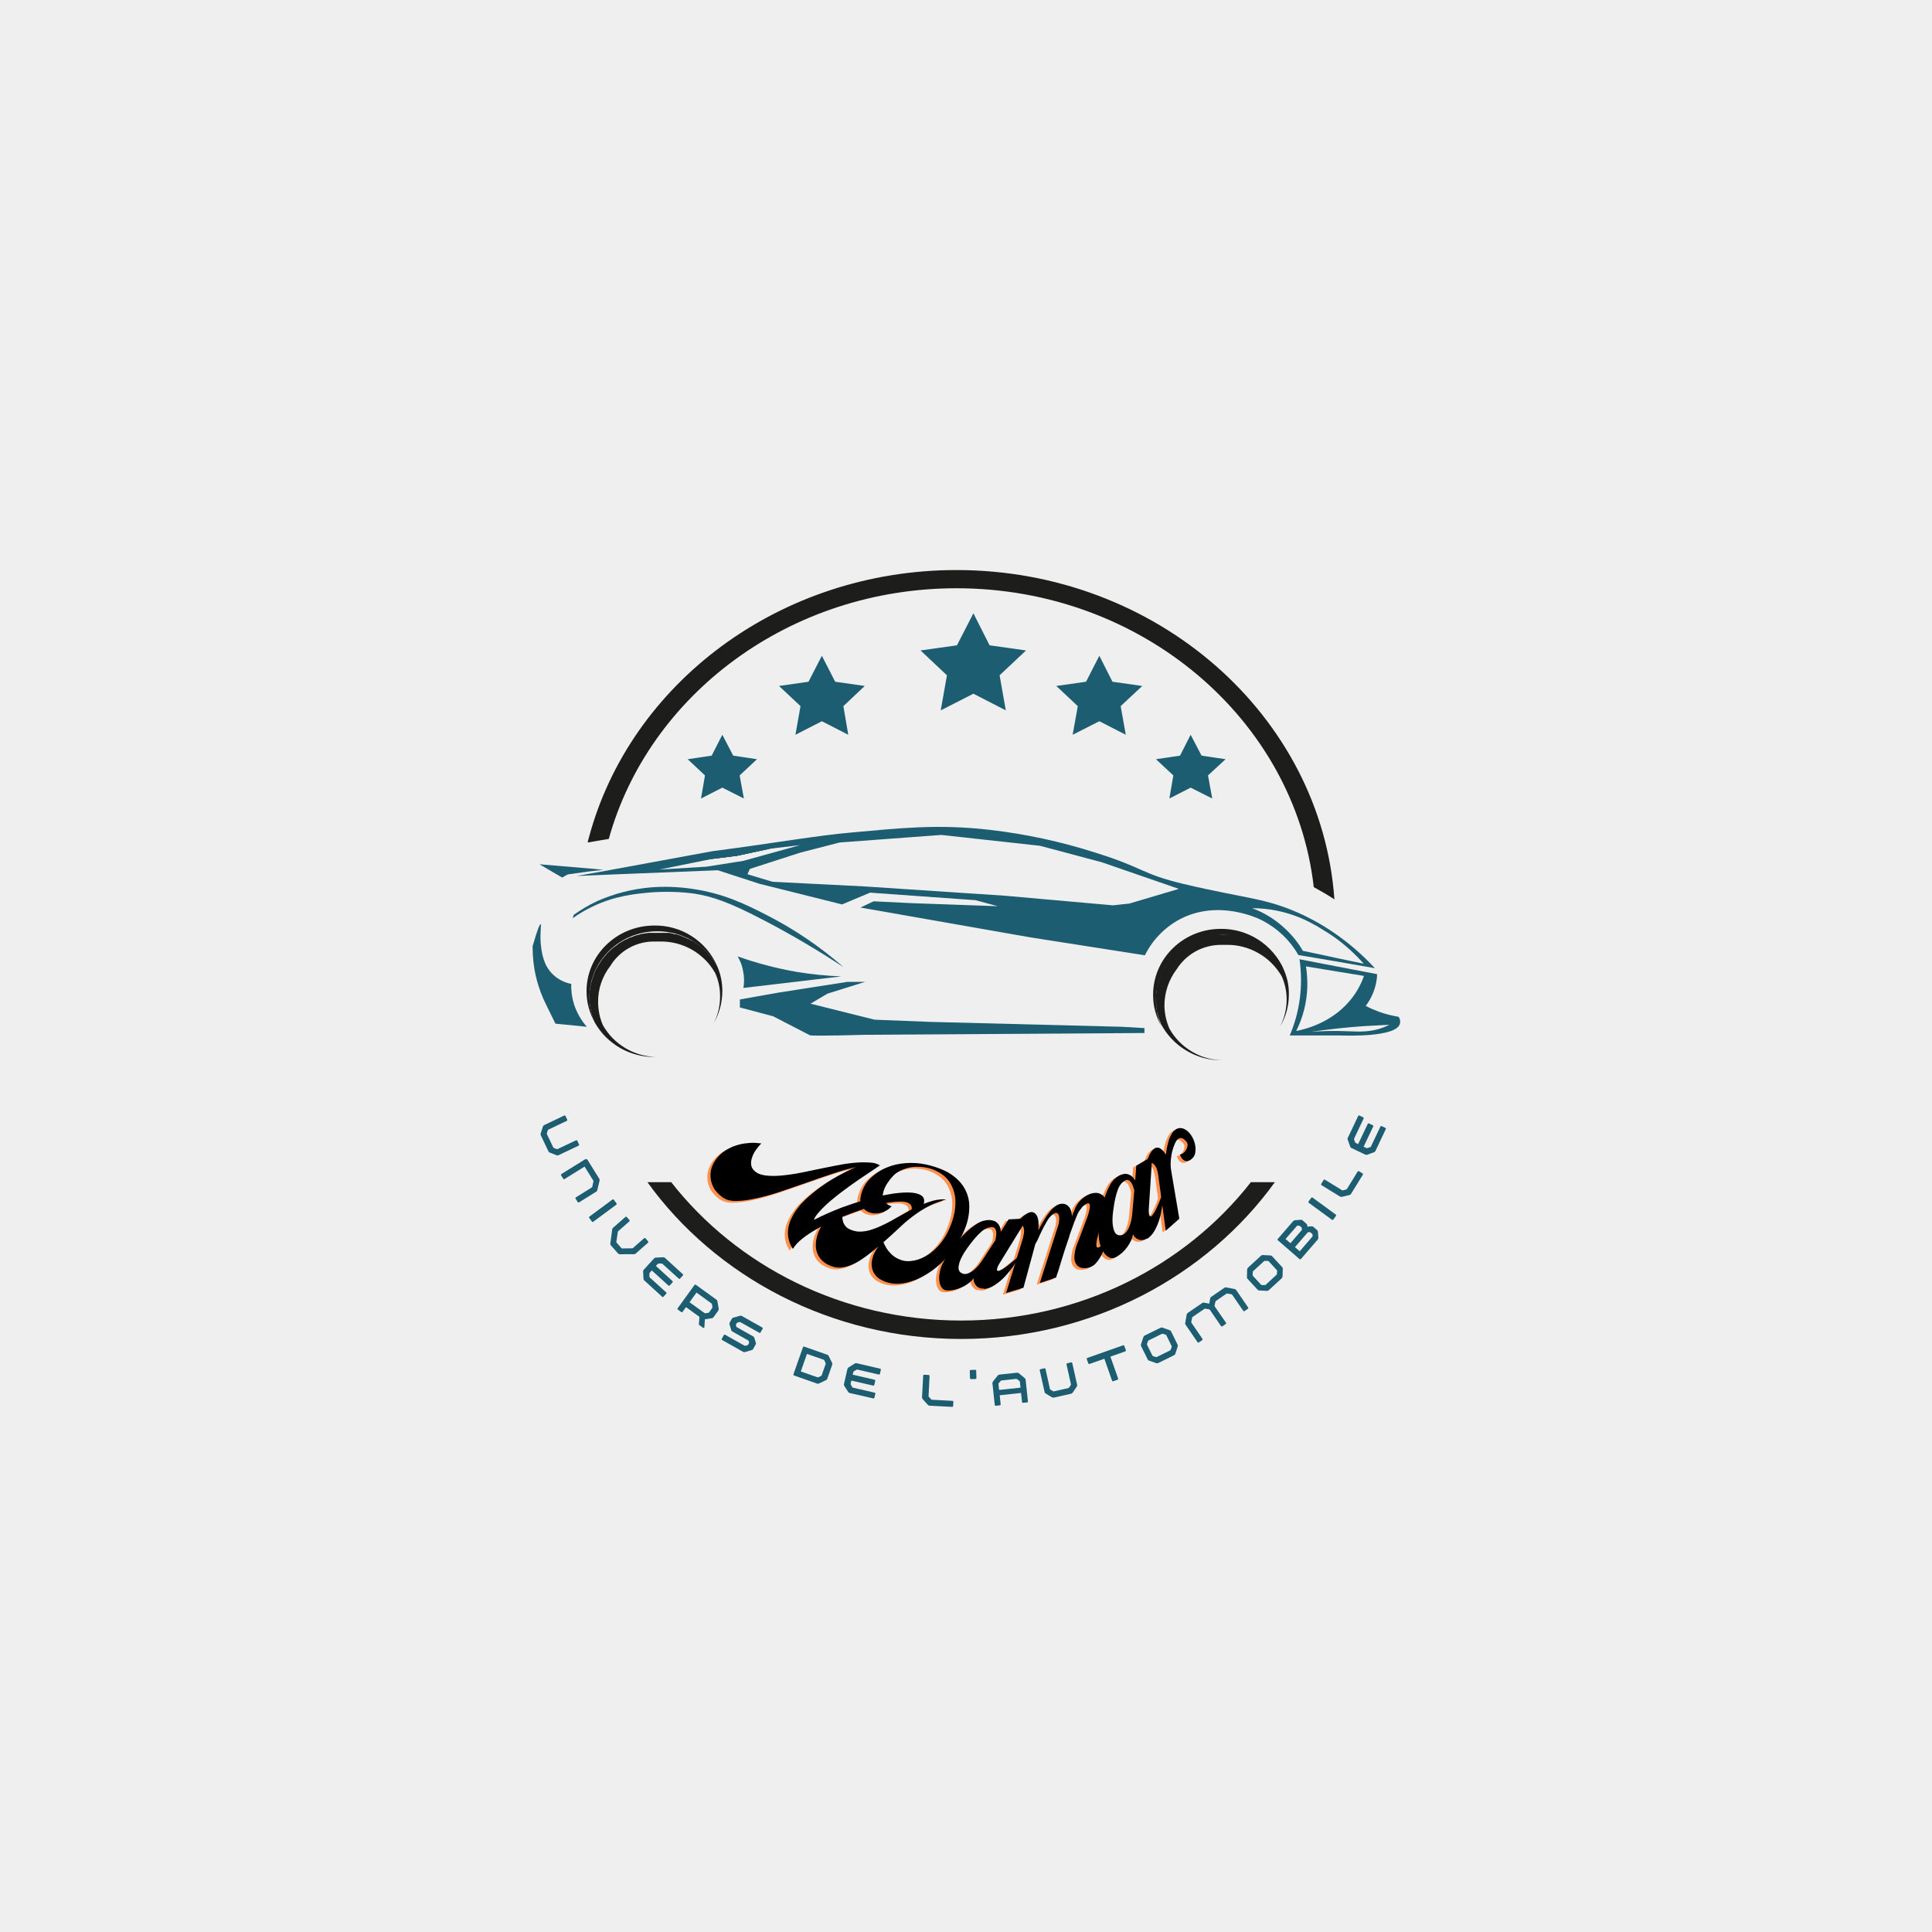 <?xml version="1.0" encoding="UTF-8"?>
<svg xmlns="http://www.w3.org/2000/svg" xmlns:xlink="http://www.w3.org/1999/xlink" width="150px" height="150px" viewBox="0 0 150 150" version="1.1">
<defs>
<clipPath id="clip1">
  <path d="M 100 74.398 L 108.781 74.398 L 108.781 80.801 L 100 80.801 Z M 100 74.398 "/>
</clipPath>
<clipPath id="clip2">
  <path d="M 41.281 71.602 L 45.602 71.602 L 45.602 80 L 41.281 80 Z M 41.281 71.602 "/>
</clipPath>
<clipPath id="clip3">
  <path d="M 45.602 44.258 L 104 44.258 L 104 70 L 45.602 70 Z M 45.602 44.258 "/>
</clipPath>
<clipPath id="clip4">
  <path d="M 50 91.602 L 99 91.602 L 99 103.957 L 50 103.957 Z M 50 91.602 "/>
</clipPath>
</defs>
<g id="surface1">
<rect x="0" y="0" width="150" height="150" style="fill:rgb(93.725%,93.725%,93.725%);fill-opacity:1;stroke:none;"/>
<path style=" stroke:none;fill-rule:nonzero;fill:rgb(100%,56.863%,30.196%);fill-opacity:1;" d="M 61.316 97.098 C 61.469 96.832 61.707 96.574 62.035 96.309 C 62.367 96.043 62.75 95.793 63.18 95.551 C 63.605 95.305 64.074 95.074 64.57 94.855 C 65.07 94.637 65.578 94.438 66.09 94.254 C 66.574 94.074 67.039 93.918 67.492 93.793 C 67.941 93.66 68.355 93.574 68.734 93.504 C 69.102 93.445 69.438 93.422 69.723 93.426 C 70.008 93.43 70.223 93.484 70.363 93.586 C 70.469 93.664 70.531 93.77 70.543 93.895 C 70.551 94.023 70.508 94.184 70.418 94.379 C 70.707 94.324 70.934 94.238 71.098 94.117 C 71.262 93.996 71.371 93.863 71.438 93.719 C 71.547 93.422 71.527 93.191 71.383 93.039 C 71.234 92.883 70.977 92.785 70.621 92.738 C 70.227 92.695 69.742 92.723 69.152 92.801 C 68.562 92.891 67.91 93.023 67.223 93.207 C 66.531 93.398 65.809 93.633 65.07 93.906 C 64.324 94.188 63.617 94.504 62.941 94.848 C 62.996 94.688 63.113 94.508 63.285 94.305 C 63.457 94.102 63.652 93.902 63.879 93.688 C 64.109 93.477 64.344 93.27 64.605 93.066 C 64.852 92.867 65.098 92.68 65.32 92.512 C 65.699 92.23 66.059 91.977 66.414 91.73 C 66.766 91.488 67.094 91.277 67.391 91.074 L 68.078 90.613 C 67.859 90.496 67.637 90.422 67.422 90.406 C 67.207 90.387 66.965 90.375 66.688 90.379 C 66.25 90.391 65.773 90.438 65.262 90.52 C 64.742 90.609 64.211 90.719 63.668 90.828 C 63.109 90.941 62.562 91.051 62.023 91.168 C 61.48 91.277 60.973 91.352 60.5 91.398 C 60.008 91.449 59.586 91.441 59.211 91.402 C 58.84 91.359 58.543 91.246 58.336 91.043 C 58.164 90.895 58.086 90.727 58.07 90.539 C 58.055 90.352 58.082 90.156 58.16 89.961 C 58.227 89.77 58.328 89.578 58.457 89.395 C 58.59 89.215 58.719 89.055 58.867 88.91 C 58.57 88.871 58.281 88.852 57.992 88.871 C 57.703 88.887 57.422 88.926 57.145 89 C 56.855 89.07 56.578 89.172 56.324 89.316 C 56.062 89.453 55.832 89.613 55.633 89.82 C 55.391 90.051 55.215 90.312 55.086 90.598 C 54.953 90.883 54.898 91.184 54.918 91.473 C 54.922 91.762 55.004 92.051 55.152 92.332 C 55.301 92.617 55.547 92.871 55.875 93.109 C 56.141 93.301 56.5 93.395 56.965 93.379 C 57.426 93.371 57.945 93.293 58.547 93.16 C 59.133 93.027 59.746 92.855 60.414 92.633 C 61.078 92.41 61.75 92.176 62.441 91.934 C 63.117 91.691 63.77 91.469 64.414 91.254 C 65.055 91.035 65.648 90.875 66.184 90.758 C 65.555 91.035 64.938 91.355 64.336 91.715 C 63.73 92.082 63.168 92.496 62.637 92.953 C 62.449 93.109 62.273 93.281 62.082 93.473 C 61.895 93.664 61.73 93.875 61.578 94.09 C 61.422 94.305 61.289 94.539 61.176 94.781 C 61.062 95.027 60.984 95.273 60.953 95.527 C 60.914 95.789 60.918 96.043 60.977 96.312 C 61.027 96.574 61.137 96.844 61.316 97.098 Z M 61.316 97.098 "/>
<path style=" stroke:none;fill-rule:nonzero;fill:rgb(100%,56.863%,30.196%);fill-opacity:1;" d="M 68.234 99.535 C 68.629 99.738 69.047 99.82 69.492 99.809 C 69.938 99.793 70.387 99.684 70.844 99.504 C 71.289 99.32 71.719 99.074 72.156 98.762 C 72.582 98.445 72.977 98.082 73.344 97.672 C 73.699 97.266 74.008 96.828 74.27 96.367 C 74.535 95.906 74.738 95.434 74.871 94.949 C 74.988 94.473 75.031 94.012 75 93.551 C 74.957 93.098 74.812 92.66 74.555 92.262 C 74.301 91.859 73.922 91.512 73.441 91.211 C 72.945 90.918 72.32 90.688 71.543 90.523 L 71.582 90.535 C 71.102 90.434 70.594 90.402 70.078 90.441 C 69.555 90.477 69.062 90.586 68.594 90.785 C 68.121 90.98 67.707 91.254 67.344 91.605 C 66.98 91.957 66.738 92.391 66.602 92.926 C 66.516 93.27 66.535 93.562 66.68 93.785 C 66.812 94.02 67.012 94.184 67.273 94.273 C 67.523 94.367 67.805 94.375 68.117 94.305 C 68.43 94.238 68.715 94.066 68.98 93.797 C 68.809 93.73 68.68 93.668 68.582 93.582 C 68.477 93.5 68.406 93.41 68.367 93.316 C 68.316 93.219 68.289 93.117 68.293 93.012 C 68.289 92.906 68.309 92.797 68.34 92.676 C 68.363 92.578 68.398 92.473 68.449 92.355 C 68.5 92.246 68.555 92.145 68.621 92.043 C 68.691 91.945 68.758 91.848 68.82 91.758 C 68.887 91.668 68.957 91.59 69.02 91.52 C 69.184 91.312 69.406 91.145 69.668 91.023 C 69.934 90.898 70.219 90.801 70.527 90.754 C 70.832 90.715 71.137 90.715 71.461 90.758 C 71.789 90.797 72.102 90.887 72.402 91.027 C 72.895 91.254 73.27 91.566 73.508 91.957 C 73.746 92.34 73.883 92.766 73.926 93.219 C 73.957 93.68 73.914 94.152 73.777 94.645 C 73.645 95.137 73.453 95.605 73.207 96.047 C 72.984 96.422 72.73 96.758 72.441 97.043 C 72.145 97.336 71.836 97.566 71.496 97.73 C 71.16 97.91 70.809 98.012 70.465 98.043 C 70.117 98.082 69.785 98.02 69.484 97.871 C 69.258 97.77 69.043 97.613 68.848 97.395 C 68.648 97.184 68.484 96.91 68.348 96.582 L 68.48 96.457 C 68.672 96.285 68.875 96.105 69.078 95.926 C 69.273 95.742 69.477 95.551 69.684 95.363 C 69.879 95.18 70.082 94.996 70.293 94.832 C 70.5 94.66 70.711 94.496 70.941 94.34 C 71.27 94.109 71.617 93.902 71.98 93.719 C 72.34 93.547 72.754 93.398 73.223 93.262 C 72.91 93.238 72.598 93.262 72.297 93.336 C 71.996 93.406 71.684 93.52 71.355 93.645 C 71.027 93.785 70.691 93.941 70.375 94.113 C 70.059 94.289 69.738 94.473 69.418 94.652 C 69.098 94.848 68.781 95.02 68.469 95.172 C 68.156 95.324 67.848 95.457 67.551 95.562 C 67.238 95.672 66.949 95.738 66.672 95.754 C 66.391 95.777 66.117 95.738 65.848 95.629 C 65.637 95.555 65.484 95.453 65.391 95.324 C 65.285 95.191 65.215 95.051 65.184 94.883 C 65.113 94.57 65.16 94.227 65.34 93.84 C 65.105 93.895 64.883 93.988 64.668 94.121 C 64.449 94.258 64.246 94.426 64.059 94.621 C 63.863 94.824 63.703 95.039 63.559 95.277 C 63.418 95.512 63.316 95.75 63.23 95.992 C 63.145 96.254 63.094 96.504 63.094 96.758 C 63.082 97.008 63.129 97.25 63.23 97.477 C 63.316 97.707 63.457 97.902 63.664 98.082 C 63.871 98.258 64.145 98.398 64.477 98.496 C 64.73 98.57 64.996 98.57 65.281 98.52 C 65.559 98.461 65.848 98.363 66.148 98.207 C 66.438 98.062 66.727 97.871 67.035 97.645 C 67.336 97.422 67.641 97.176 67.945 96.914 C 67.719 97.234 67.57 97.535 67.504 97.801 C 67.422 98.078 67.406 98.316 67.457 98.535 C 67.492 98.77 67.578 98.969 67.715 99.129 C 67.844 99.297 68.02 99.438 68.234 99.535 Z M 68.234 99.535 "/>
<path style=" stroke:none;fill-rule:nonzero;fill:rgb(100%,56.863%,30.196%);fill-opacity:1;" d="M 76.156 100.18 L 76.117 100.215 C 76.402 100.199 76.684 100.105 76.969 99.918 C 77.25 99.742 77.523 99.512 77.777 99.246 C 78.02 98.988 78.242 98.703 78.453 98.406 C 78.66 98.109 78.832 97.824 78.961 97.574 C 78.945 97.594 78.922 97.605 78.895 97.629 C 78.863 97.648 78.836 97.684 78.797 97.715 C 78.707 97.801 78.609 97.887 78.5 97.977 C 78.395 98.07 78.277 98.168 78.148 98.266 C 77.875 98.496 77.645 98.66 77.445 98.75 C 77.348 98.805 77.266 98.82 77.211 98.805 C 77.16 98.785 77.148 98.723 77.172 98.621 C 77.188 98.516 77.273 98.352 77.406 98.141 L 79.5 94.738 L 78.062 94.809 L 77.457 95.777 C 77.445 95.574 77.406 95.41 77.328 95.273 C 77.25 95.141 77.156 95.047 77.031 94.969 C 76.895 94.906 76.738 94.871 76.574 94.859 C 76.41 94.855 76.227 94.887 76.047 94.934 C 75.906 94.984 75.746 95.051 75.578 95.164 C 75.41 95.273 75.242 95.391 75.062 95.543 C 74.887 95.695 74.703 95.867 74.516 96.062 C 74.332 96.254 74.156 96.445 73.984 96.66 C 73.77 96.914 73.578 97.168 73.406 97.434 C 73.227 97.707 73.074 97.969 72.945 98.23 C 72.852 98.418 72.77 98.637 72.723 98.887 C 72.672 99.133 72.652 99.359 72.684 99.57 C 72.703 99.797 72.773 99.977 72.883 100.125 C 72.992 100.273 73.168 100.344 73.426 100.332 C 73.77 100.316 74.133 100.227 74.492 100.047 C 74.664 99.969 74.82 99.867 74.969 99.758 C 75.117 99.648 75.246 99.52 75.34 99.383 C 75.332 99.617 75.402 99.809 75.555 99.965 C 75.691 100.121 75.891 100.195 76.156 100.18 Z M 74.391 98.969 C 74.297 98.922 74.23 98.844 74.195 98.723 C 74.156 98.602 74.172 98.449 74.223 98.25 C 74.266 98.066 74.359 97.848 74.508 97.574 C 74.656 97.312 74.867 97.004 75.137 96.656 C 75.254 96.508 75.367 96.359 75.504 96.207 C 75.629 96.059 75.766 95.93 75.906 95.801 C 76.031 95.68 76.168 95.582 76.32 95.516 C 76.461 95.445 76.609 95.418 76.773 95.41 C 76.867 95.418 76.938 95.445 76.992 95.492 C 77.035 95.551 77.07 95.621 77.094 95.711 C 77.109 95.805 77.113 95.906 77.102 96.027 C 77.086 96.152 77.07 96.273 77.039 96.41 L 77.047 96.41 L 76.059 97.93 C 75.98 98.055 75.875 98.191 75.762 98.34 C 75.633 98.492 75.5 98.629 75.352 98.75 C 75.195 98.879 75.035 98.969 74.875 99.016 C 74.703 99.078 74.539 99.062 74.391 98.969 Z M 74.391 98.969 "/>
<path style=" stroke:none;fill-rule:nonzero;fill:rgb(100%,56.863%,30.196%);fill-opacity:1;" d="M 81.949 95.172 L 80.488 99.742 L 81.75 99.324 C 81.762 99.266 81.785 99.195 81.82 99.098 C 81.848 99.016 81.883 98.922 81.922 98.801 L 82.137 98.098 C 82.211 97.852 82.281 97.617 82.359 97.383 C 82.438 97.145 82.496 96.957 82.555 96.789 L 82.723 96.289 C 82.75 96.199 82.781 96.094 82.812 95.988 C 82.848 95.891 82.891 95.781 82.93 95.664 C 83.004 95.449 83.078 95.234 83.16 95.02 C 83.246 94.801 83.332 94.586 83.418 94.387 C 83.465 94.289 83.523 94.195 83.582 94.105 C 83.648 94.008 83.719 93.926 83.789 93.84 C 83.863 93.766 83.938 93.699 84.016 93.645 C 84.09 93.602 84.164 93.566 84.234 93.555 C 84.309 93.547 84.355 93.605 84.375 93.738 C 84.379 93.887 84.328 94.148 84.223 94.5 L 83.762 95.734 C 83.668 95.996 83.566 96.262 83.457 96.531 C 83.332 96.82 83.246 97.105 83.211 97.348 C 83.176 97.508 83.168 97.66 83.168 97.809 C 83.172 97.957 83.211 98.094 83.266 98.207 C 83.324 98.328 83.406 98.422 83.523 98.492 C 83.629 98.566 83.789 98.594 83.98 98.59 C 84.141 98.594 84.301 98.555 84.461 98.488 C 84.609 98.422 84.754 98.324 84.859 98.188 C 84.973 98.066 85.078 97.918 85.176 97.75 C 85.273 97.582 85.359 97.406 85.449 97.211 C 85.535 97.023 85.617 96.84 85.691 96.656 C 85.762 96.477 85.828 96.305 85.887 96.141 L 85.688 96.371 C 85.594 96.484 85.508 96.586 85.426 96.672 C 85.34 96.773 85.258 96.852 85.18 96.906 C 85.094 96.977 85.027 97.008 84.969 96.992 C 84.91 96.977 84.883 96.91 84.883 96.805 C 84.871 96.699 84.887 96.57 84.918 96.398 C 84.957 96.238 84.996 96.055 85.062 95.844 L 85.242 95.234 C 85.301 95.039 85.355 94.84 85.418 94.648 C 85.473 94.484 85.523 94.332 85.559 94.172 C 85.625 93.926 85.656 93.703 85.637 93.508 C 85.621 93.309 85.562 93.148 85.449 93.02 C 85.281 92.848 85.082 92.758 84.867 92.75 C 84.652 92.75 84.434 92.793 84.219 92.898 C 83.996 93.008 83.801 93.164 83.621 93.355 C 83.445 93.547 83.312 93.75 83.227 93.953 C 83.203 94.016 83.184 94.062 83.168 94.113 C 83.141 94.164 83.121 94.211 83.102 94.25 C 83.074 94.301 83.055 94.348 83.039 94.395 C 83.016 94.457 83 94.516 82.984 94.57 C 82.965 94.332 82.914 94.125 82.832 93.957 C 82.738 93.793 82.598 93.676 82.41 93.613 C 82.203 93.57 82.012 93.598 81.809 93.711 C 81.613 93.832 81.438 93.992 81.266 94.203 C 81.086 94.43 80.926 94.668 80.777 94.926 C 80.621 95.188 80.492 95.426 80.371 95.656 C 80.395 95.457 80.395 95.273 80.387 95.109 C 80.379 94.938 80.355 94.789 80.312 94.648 C 80.215 94.391 80.066 94.254 79.848 94.234 C 79.723 94.242 79.578 94.297 79.418 94.398 C 79.246 94.5 79.051 94.676 78.844 94.91 L 78.832 94.934 C 79.059 95.125 79.191 95.316 79.246 95.504 C 79.266 95.602 79.27 95.719 79.262 95.828 C 79.242 95.953 79.219 96.086 79.188 96.227 L 77.867 100.523 L 79.215 100.117 L 80.141 96.703 C 80.184 96.641 80.25 96.535 80.316 96.398 C 80.379 96.258 80.449 96.102 80.527 95.93 L 80.785 95.402 C 80.879 95.227 80.98 95.059 81.082 94.875 C 81.191 94.703 81.309 94.562 81.445 94.449 C 81.715 94.238 81.891 94.262 81.969 94.523 C 82.012 94.664 82 94.879 81.949 95.172 Z M 81.949 95.172 "/>
<path style=" stroke:none;fill-rule:nonzero;fill:rgb(100%,56.863%,30.196%);fill-opacity:1;" d="M 88.809 96.289 L 88.789 96.336 C 89.031 96.188 89.238 95.973 89.402 95.672 C 89.566 95.387 89.703 95.055 89.801 94.699 C 89.895 94.359 89.953 94.004 90.004 93.641 C 90.051 93.281 90.066 92.953 90.062 92.668 C 90.059 92.695 90.047 92.715 90.031 92.75 C 90.016 92.781 90.004 92.824 89.984 92.871 C 89.945 92.988 89.898 93.109 89.844 93.238 C 89.797 93.375 89.738 93.516 89.672 93.664 C 89.531 93.992 89.41 94.242 89.277 94.418 C 89.215 94.516 89.148 94.562 89.094 94.574 C 89.039 94.582 89 94.535 88.977 94.43 C 88.941 94.332 88.938 94.145 88.953 93.898 L 89.211 89.91 L 87.973 90.645 L 87.891 91.785 C 87.789 91.609 87.676 91.484 87.543 91.398 C 87.414 91.32 87.281 91.281 87.137 91.273 C 86.984 91.281 86.832 91.32 86.68 91.391 C 86.535 91.461 86.391 91.574 86.25 91.703 C 86.148 91.812 86.039 91.945 85.945 92.125 C 85.848 92.301 85.754 92.484 85.668 92.703 C 85.586 92.918 85.5 93.156 85.43 93.414 C 85.355 93.672 85.289 93.922 85.238 94.191 C 85.168 94.52 85.117 94.832 85.09 95.148 C 85.059 95.473 85.051 95.777 85.059 96.07 C 85.062 96.277 85.094 96.508 85.164 96.75 C 85.238 96.992 85.328 97.203 85.453 97.375 C 85.578 97.562 85.723 97.691 85.891 97.77 C 86.055 97.852 86.246 97.832 86.465 97.703 C 86.766 97.523 87.043 97.273 87.277 96.945 C 87.391 96.797 87.484 96.633 87.562 96.469 C 87.641 96.305 87.691 96.129 87.711 95.965 C 87.816 96.176 87.969 96.312 88.172 96.379 C 88.371 96.453 88.578 96.422 88.809 96.289 Z M 86.68 96.043 C 86.574 96.047 86.48 96.008 86.391 95.918 C 86.305 95.828 86.242 95.688 86.195 95.488 C 86.145 95.305 86.125 95.066 86.129 94.754 C 86.141 94.453 86.18 94.082 86.254 93.648 C 86.289 93.461 86.32 93.277 86.367 93.082 C 86.41 92.891 86.469 92.711 86.531 92.535 C 86.586 92.371 86.664 92.219 86.766 92.086 C 86.855 91.961 86.977 91.867 87.117 91.781 C 87.203 91.742 87.277 91.734 87.348 91.75 C 87.414 91.785 87.477 91.828 87.543 91.898 C 87.598 91.973 87.648 92.059 87.695 92.176 C 87.742 92.289 87.785 92.406 87.816 92.543 L 87.828 92.535 L 87.664 94.344 C 87.656 94.488 87.629 94.66 87.594 94.844 C 87.555 95.035 87.5 95.223 87.426 95.398 C 87.348 95.586 87.25 95.742 87.129 95.859 C 87.008 95.992 86.855 96.059 86.68 96.043 Z M 86.68 96.043 "/>
<path style=" stroke:none;fill-rule:nonzero;fill:rgb(100%,56.863%,30.196%);fill-opacity:1;" d="M 89.672 91.293 L 90.266 95.691 L 91.316 94.758 L 90.672 90.945 C 90.633 90.684 90.633 90.395 90.668 90.078 C 90.68 90 90.691 89.891 90.715 89.75 C 90.746 89.613 90.773 89.465 90.828 89.309 C 90.875 89.156 90.93 89.023 90.988 88.891 C 91.047 88.754 91.117 88.652 91.211 88.57 C 91.301 88.504 91.406 88.48 91.504 88.5 C 91.609 88.527 91.727 88.613 91.863 88.77 C 91.934 88.844 91.957 88.934 91.957 89.043 C 91.957 89.148 91.93 89.242 91.883 89.34 C 91.832 89.438 91.77 89.535 91.676 89.617 C 91.586 89.699 91.48 89.75 91.363 89.773 C 91.426 89.934 91.492 90.055 91.562 90.129 C 91.629 90.207 91.711 90.254 91.789 90.27 C 91.867 90.293 91.949 90.293 92.023 90.266 C 92.094 90.242 92.164 90.211 92.223 90.156 C 92.375 90.051 92.477 89.918 92.531 89.73 C 92.578 89.555 92.59 89.367 92.562 89.156 C 92.539 88.961 92.484 88.762 92.398 88.566 C 92.305 88.375 92.203 88.207 92.07 88.066 C 91.941 87.934 91.797 87.832 91.641 87.766 C 91.477 87.703 91.312 87.703 91.148 87.766 C 90.992 87.836 90.855 87.957 90.754 88.117 C 90.656 88.285 90.566 88.461 90.504 88.652 C 90.441 88.855 90.395 89.066 90.352 89.266 C 90.32 89.473 90.297 89.645 90.273 89.785 C 90.156 89.578 90.02 89.426 89.875 89.324 C 89.734 89.227 89.582 89.211 89.434 89.277 C 89.32 89.332 89.215 89.441 89.109 89.605 C 89.008 89.762 88.906 89.988 88.82 90.273 C 88.969 90.316 89.082 90.367 89.18 90.418 C 89.277 90.465 89.352 90.535 89.422 90.613 C 89.48 90.695 89.531 90.801 89.57 90.902 C 89.605 91.02 89.641 91.152 89.672 91.293 Z M 88.805 90.273 L 88.809 90.309 L 88.82 90.273 Z M 88.805 90.273 "/>
<path style=" stroke:none;fill-rule:nonzero;fill:rgb(0%,0%,0%);fill-opacity:1;" d="M 61.562 96.965 C 61.715 96.699 61.953 96.441 62.281 96.176 C 62.613 95.91 62.996 95.656 63.422 95.414 C 63.852 95.168 64.32 94.941 64.816 94.719 C 65.316 94.5 65.824 94.301 66.336 94.117 C 66.82 93.938 67.281 93.781 67.738 93.656 C 68.188 93.527 68.602 93.438 68.977 93.371 C 69.348 93.309 69.68 93.285 69.969 93.289 C 70.254 93.293 70.469 93.348 70.609 93.449 C 70.715 93.527 70.777 93.633 70.789 93.758 C 70.797 93.887 70.754 94.047 70.664 94.246 C 70.953 94.191 71.18 94.102 71.344 93.98 C 71.508 93.859 71.617 93.727 71.68 93.582 C 71.793 93.285 71.773 93.059 71.629 92.902 C 71.48 92.746 71.223 92.648 70.867 92.605 C 70.469 92.559 69.984 92.586 69.398 92.664 C 68.805 92.754 68.156 92.887 67.469 93.07 C 66.777 93.262 66.055 93.496 65.316 93.77 C 64.57 94.051 63.863 94.371 63.188 94.715 C 63.242 94.551 63.359 94.371 63.531 94.168 C 63.703 93.965 63.898 93.766 64.125 93.551 C 64.355 93.34 64.59 93.133 64.852 92.93 C 65.098 92.73 65.344 92.543 65.566 92.379 C 65.945 92.098 66.305 91.84 66.66 91.594 C 67.008 91.355 67.34 91.141 67.637 90.941 L 68.32 90.477 C 68.105 90.359 67.883 90.285 67.668 90.27 C 67.453 90.254 67.211 90.238 66.93 90.242 C 66.496 90.254 66.02 90.301 65.508 90.383 C 64.988 90.473 64.457 90.582 63.914 90.691 C 63.352 90.805 62.809 90.914 62.27 91.031 C 61.727 91.141 61.219 91.215 60.742 91.262 C 60.254 91.312 59.828 91.309 59.457 91.266 C 59.086 91.223 58.789 91.109 58.582 90.91 C 58.41 90.762 58.332 90.59 58.316 90.402 C 58.301 90.215 58.328 90.02 58.406 89.824 C 58.469 89.633 58.57 89.441 58.703 89.258 C 58.836 89.078 58.961 88.918 59.113 88.777 C 58.816 88.738 58.527 88.715 58.238 88.734 C 57.949 88.754 57.668 88.789 57.391 88.863 C 57.102 88.934 56.824 89.035 56.57 89.18 C 56.305 89.316 56.078 89.477 55.875 89.684 C 55.637 89.914 55.461 90.176 55.328 90.461 C 55.199 90.746 55.145 91.047 55.164 91.336 C 55.168 91.629 55.25 91.914 55.398 92.199 C 55.547 92.48 55.789 92.734 56.121 92.973 C 56.387 93.164 56.746 93.258 57.211 93.242 C 57.672 93.234 58.191 93.156 58.789 93.023 C 59.375 92.895 59.992 92.723 60.656 92.496 C 61.324 92.273 61.996 92.039 62.688 91.797 C 63.363 91.555 64.016 91.332 64.66 91.121 C 65.297 90.898 65.895 90.738 66.43 90.621 C 65.801 90.898 65.18 91.219 64.582 91.578 C 63.977 91.945 63.414 92.359 62.883 92.816 C 62.695 92.973 62.516 93.145 62.328 93.34 C 62.141 93.527 61.977 93.738 61.82 93.953 C 61.664 94.168 61.535 94.402 61.422 94.645 C 61.309 94.891 61.23 95.137 61.199 95.391 C 61.16 95.652 61.164 95.91 61.223 96.176 C 61.273 96.441 61.383 96.707 61.562 96.965 Z M 61.562 96.965 "/>
<path style=" stroke:none;fill-rule:nonzero;fill:rgb(0%,0%,0%);fill-opacity:1;" d="M 68.48 99.398 C 68.871 99.602 69.293 99.684 69.738 99.672 C 70.184 99.656 70.633 99.547 71.09 99.367 C 71.535 99.184 71.965 98.938 72.402 98.625 C 72.828 98.309 73.223 97.949 73.59 97.535 C 73.945 97.129 74.254 96.691 74.516 96.23 C 74.781 95.77 74.984 95.297 75.113 94.812 C 75.234 94.34 75.277 93.875 75.246 93.414 C 75.203 92.961 75.059 92.527 74.801 92.125 C 74.543 91.723 74.168 91.375 73.688 91.074 C 73.191 90.785 72.566 90.551 71.785 90.387 L 71.824 90.398 C 71.348 90.301 70.84 90.266 70.324 90.305 C 69.801 90.34 69.309 90.449 68.84 90.648 C 68.367 90.844 67.949 91.121 67.59 91.473 C 67.227 91.82 66.98 92.254 66.848 92.789 C 66.762 93.137 66.781 93.426 66.926 93.652 C 67.059 93.883 67.258 94.051 67.52 94.137 C 67.77 94.23 68.051 94.238 68.363 94.168 C 68.676 94.102 68.961 93.93 69.227 93.66 C 69.055 93.598 68.926 93.531 68.828 93.445 C 68.723 93.363 68.652 93.273 68.613 93.18 C 68.562 93.082 68.535 92.98 68.539 92.879 C 68.535 92.77 68.555 92.66 68.582 92.543 C 68.609 92.441 68.645 92.336 68.695 92.223 C 68.746 92.109 68.801 92.008 68.867 91.906 C 68.934 91.809 69.004 91.711 69.066 91.621 C 69.133 91.531 69.203 91.457 69.262 91.387 C 69.43 91.176 69.652 91.012 69.914 90.887 C 70.176 90.762 70.465 90.668 70.77 90.617 C 71.074 90.578 71.379 90.582 71.707 90.621 C 72.035 90.66 72.348 90.75 72.648 90.891 C 73.141 91.117 73.512 91.434 73.754 91.82 C 73.992 92.207 74.129 92.629 74.172 93.082 C 74.203 93.543 74.16 94.016 74.023 94.508 C 73.891 95 73.699 95.469 73.449 95.91 C 73.23 96.285 72.977 96.621 72.684 96.906 C 72.391 97.199 72.082 97.43 71.742 97.598 C 71.402 97.773 71.051 97.875 70.707 97.906 C 70.363 97.945 70.031 97.883 69.73 97.734 C 69.504 97.633 69.289 97.477 69.094 97.258 C 68.895 97.051 68.73 96.777 68.59 96.449 L 68.727 96.324 C 68.918 96.152 69.121 95.969 69.324 95.789 C 69.52 95.605 69.723 95.418 69.93 95.227 C 70.121 95.043 70.324 94.863 70.535 94.695 C 70.746 94.527 70.957 94.359 71.184 94.207 C 71.516 93.973 71.863 93.766 72.227 93.582 C 72.586 93.41 73 93.262 73.465 93.125 C 73.156 93.102 72.844 93.129 72.543 93.199 C 72.242 93.27 71.93 93.383 71.602 93.512 C 71.273 93.648 70.938 93.805 70.621 93.98 C 70.305 94.152 69.984 94.336 69.664 94.52 C 69.344 94.711 69.027 94.883 68.715 95.035 C 68.402 95.191 68.094 95.324 67.793 95.426 C 67.484 95.535 67.191 95.602 66.918 95.617 C 66.637 95.641 66.363 95.602 66.094 95.492 C 65.883 95.418 65.73 95.316 65.637 95.188 C 65.531 95.059 65.461 94.914 65.43 94.746 C 65.359 94.434 65.406 94.09 65.586 93.703 C 65.352 93.762 65.129 93.852 64.914 93.988 C 64.691 94.121 64.492 94.293 64.305 94.488 C 64.105 94.691 63.949 94.902 63.805 95.141 C 63.66 95.379 63.559 95.613 63.477 95.855 C 63.391 96.121 63.34 96.371 63.34 96.621 C 63.328 96.871 63.371 97.113 63.473 97.34 C 63.562 97.574 63.703 97.766 63.91 97.945 C 64.117 98.121 64.387 98.262 64.723 98.359 C 64.977 98.434 65.238 98.434 65.527 98.383 C 65.805 98.324 66.09 98.23 66.395 98.074 C 66.684 97.926 66.973 97.734 67.281 97.508 C 67.582 97.285 67.887 97.039 68.191 96.777 C 67.965 97.098 67.816 97.398 67.746 97.668 C 67.668 97.941 67.652 98.18 67.699 98.402 C 67.738 98.633 67.824 98.832 67.961 98.992 C 68.09 99.16 68.262 99.301 68.48 99.398 Z M 68.48 99.398 "/>
<path style=" stroke:none;fill-rule:nonzero;fill:rgb(0%,0%,0%);fill-opacity:1;" d="M 76.402 100.043 L 76.363 100.078 C 76.648 100.062 76.93 99.969 77.215 99.781 C 77.496 99.605 77.77 99.375 78.023 99.109 C 78.266 98.852 78.488 98.566 78.699 98.27 C 78.906 97.973 79.078 97.688 79.207 97.438 C 79.191 97.457 79.168 97.469 79.141 97.492 C 79.109 97.512 79.082 97.547 79.043 97.578 C 78.953 97.664 78.855 97.75 78.746 97.84 C 78.641 97.934 78.523 98.031 78.395 98.129 C 78.121 98.359 77.891 98.523 77.691 98.613 C 77.594 98.668 77.512 98.684 77.457 98.668 C 77.406 98.648 77.395 98.586 77.418 98.484 C 77.434 98.379 77.52 98.215 77.652 98.004 L 79.746 94.602 L 78.309 94.672 L 77.703 95.641 C 77.691 95.438 77.652 95.273 77.574 95.137 C 77.496 95.004 77.402 94.91 77.277 94.832 C 77.141 94.77 76.984 94.734 76.82 94.723 C 76.656 94.719 76.473 94.75 76.293 94.797 C 76.152 94.848 75.992 94.914 75.824 95.027 C 75.656 95.137 75.488 95.254 75.309 95.406 C 75.133 95.559 74.949 95.73 74.762 95.926 C 74.578 96.117 74.402 96.309 74.23 96.523 C 74.016 96.777 73.824 97.031 73.652 97.297 C 73.473 97.57 73.32 97.832 73.191 98.094 C 73.098 98.281 73.016 98.5 72.969 98.75 C 72.918 98.996 72.898 99.223 72.93 99.434 C 72.949 99.66 73.02 99.84 73.129 99.988 C 73.238 100.137 73.414 100.207 73.672 100.195 C 74.016 100.18 74.379 100.09 74.738 99.91 C 74.91 99.832 75.066 99.73 75.215 99.621 C 75.363 99.512 75.492 99.383 75.586 99.246 C 75.578 99.48 75.648 99.672 75.801 99.828 C 75.938 99.984 76.137 100.059 76.402 100.043 Z M 74.637 98.832 C 74.543 98.785 74.477 98.707 74.441 98.586 C 74.402 98.465 74.418 98.312 74.469 98.113 C 74.512 97.93 74.605 97.711 74.754 97.438 C 74.902 97.176 75.113 96.867 75.383 96.52 C 75.5 96.371 75.613 96.223 75.75 96.07 C 75.875 95.922 76.012 95.793 76.152 95.664 C 76.277 95.543 76.414 95.445 76.566 95.379 C 76.707 95.309 76.855 95.281 77.02 95.273 C 77.113 95.281 77.184 95.309 77.238 95.355 C 77.281 95.414 77.316 95.484 77.34 95.574 C 77.355 95.668 77.359 95.77 77.348 95.891 C 77.332 96.016 77.316 96.137 77.285 96.273 L 77.293 96.273 L 76.305 97.793 C 76.227 97.918 76.121 98.055 76.008 98.203 C 75.879 98.355 75.746 98.492 75.598 98.613 C 75.441 98.742 75.281 98.832 75.121 98.879 C 74.949 98.941 74.785 98.926 74.637 98.832 Z M 74.637 98.832 "/>
<path style=" stroke:none;fill-rule:nonzero;fill:rgb(0%,0%,0%);fill-opacity:1;" d="M 82.195 95.035 L 80.734 99.609 L 81.996 99.188 C 82.008 99.129 82.031 99.059 82.066 98.961 C 82.094 98.879 82.129 98.785 82.168 98.664 L 82.383 97.961 C 82.457 97.715 82.527 97.48 82.605 97.246 C 82.684 97.008 82.742 96.82 82.801 96.652 L 82.969 96.156 C 82.996 96.062 83.027 95.957 83.059 95.852 C 83.094 95.754 83.137 95.648 83.176 95.527 C 83.25 95.312 83.324 95.102 83.406 94.883 C 83.492 94.664 83.578 94.449 83.664 94.25 C 83.711 94.152 83.77 94.062 83.828 93.969 C 83.895 93.875 83.965 93.789 84.035 93.703 C 84.109 93.629 84.184 93.562 84.262 93.508 C 84.336 93.465 84.41 93.43 84.48 93.422 C 84.555 93.41 84.602 93.469 84.621 93.602 C 84.625 93.75 84.574 94.012 84.469 94.363 L 84.008 95.598 C 83.914 95.859 83.812 96.125 83.703 96.395 C 83.578 96.688 83.492 96.969 83.457 97.211 C 83.422 97.375 83.414 97.523 83.414 97.672 C 83.418 97.82 83.457 97.957 83.512 98.07 C 83.57 98.191 83.652 98.285 83.77 98.355 C 83.875 98.43 84.035 98.457 84.227 98.453 C 84.387 98.457 84.547 98.422 84.707 98.352 C 84.855 98.285 85 98.188 85.105 98.051 C 85.219 97.93 85.324 97.781 85.422 97.613 C 85.52 97.445 85.605 97.27 85.695 97.074 C 85.781 96.887 85.863 96.703 85.938 96.523 C 86.008 96.34 86.074 96.172 86.133 96.004 L 85.934 96.234 C 85.84 96.348 85.754 96.449 85.672 96.535 C 85.586 96.637 85.504 96.715 85.426 96.77 C 85.34 96.84 85.273 96.871 85.215 96.855 C 85.156 96.84 85.129 96.773 85.129 96.668 C 85.117 96.562 85.133 96.434 85.164 96.262 C 85.203 96.102 85.242 95.918 85.309 95.707 L 85.488 95.102 C 85.547 94.902 85.602 94.703 85.664 94.516 C 85.719 94.348 85.77 94.195 85.805 94.035 C 85.871 93.789 85.902 93.57 85.883 93.371 C 85.867 93.172 85.809 93.012 85.695 92.883 C 85.527 92.711 85.328 92.621 85.113 92.613 C 84.898 92.613 84.68 92.656 84.465 92.766 C 84.242 92.875 84.047 93.031 83.867 93.219 C 83.691 93.414 83.559 93.613 83.473 93.82 C 83.449 93.879 83.43 93.93 83.414 93.977 C 83.387 94.027 83.367 94.074 83.348 94.113 C 83.32 94.164 83.301 94.211 83.285 94.258 C 83.262 94.32 83.246 94.379 83.23 94.438 C 83.211 94.195 83.16 93.988 83.078 93.82 C 82.984 93.656 82.844 93.539 82.656 93.477 C 82.449 93.434 82.258 93.461 82.055 93.574 C 81.859 93.695 81.684 93.855 81.512 94.066 C 81.332 94.293 81.172 94.531 81.023 94.789 C 80.867 95.051 80.738 95.289 80.617 95.52 C 80.641 95.32 80.641 95.141 80.633 94.973 C 80.625 94.805 80.602 94.652 80.559 94.516 C 80.461 94.258 80.312 94.117 80.094 94.102 C 79.969 94.105 79.824 94.16 79.664 94.262 C 79.492 94.367 79.297 94.539 79.09 94.773 L 79.078 94.797 C 79.305 94.988 79.438 95.18 79.492 95.367 C 79.512 95.469 79.516 95.586 79.508 95.695 C 79.488 95.816 79.465 95.949 79.434 96.09 L 78.113 100.387 L 79.461 99.98 L 80.387 96.57 C 80.43 96.504 80.496 96.398 80.562 96.262 C 80.625 96.125 80.695 95.965 80.773 95.793 L 81.031 95.266 C 81.125 95.09 81.227 94.922 81.328 94.742 C 81.438 94.57 81.555 94.43 81.691 94.312 C 81.961 94.102 82.137 94.125 82.215 94.391 C 82.258 94.527 82.246 94.742 82.195 95.035 Z M 82.195 95.035 "/>
<path style=" stroke:none;fill-rule:nonzero;fill:rgb(0%,0%,0%);fill-opacity:1;" d="M 89.055 96.152 L 89.031 96.199 C 89.277 96.051 89.484 95.836 89.648 95.535 C 89.812 95.25 89.945 94.918 90.047 94.562 C 90.141 94.223 90.199 93.867 90.25 93.508 C 90.297 93.145 90.312 92.816 90.309 92.531 C 90.305 92.559 90.289 92.578 90.273 92.613 C 90.258 92.645 90.25 92.688 90.227 92.734 C 90.191 92.852 90.145 92.973 90.09 93.102 C 90.039 93.238 89.984 93.379 89.914 93.527 C 89.777 93.855 89.656 94.109 89.523 94.281 C 89.461 94.379 89.395 94.43 89.34 94.438 C 89.285 94.445 89.246 94.398 89.219 94.297 C 89.188 94.195 89.18 94.008 89.199 93.762 L 89.457 89.773 L 88.219 90.508 L 88.137 91.648 C 88.031 91.477 87.922 91.352 87.789 91.266 C 87.66 91.188 87.527 91.145 87.383 91.137 C 87.23 91.145 87.078 91.188 86.926 91.254 C 86.781 91.328 86.633 91.438 86.496 91.566 C 86.395 91.676 86.285 91.812 86.188 91.988 C 86.094 92.164 86 92.352 85.914 92.566 C 85.828 92.781 85.746 93.023 85.672 93.281 C 85.602 93.535 85.535 93.789 85.484 94.055 C 85.414 94.383 85.363 94.695 85.336 95.012 C 85.305 95.336 85.297 95.641 85.305 95.934 C 85.309 96.141 85.34 96.375 85.41 96.617 C 85.484 96.859 85.57 97.066 85.699 97.242 C 85.82 97.43 85.969 97.555 86.133 97.633 C 86.301 97.715 86.492 97.695 86.711 97.566 C 87.008 97.387 87.289 97.141 87.523 96.812 C 87.633 96.66 87.727 96.5 87.809 96.332 C 87.887 96.168 87.938 95.992 87.957 95.828 C 88.062 96.039 88.211 96.176 88.418 96.242 C 88.617 96.316 88.824 96.285 89.055 96.152 Z M 86.926 95.906 C 86.82 95.91 86.727 95.871 86.637 95.781 C 86.547 95.691 86.488 95.551 86.441 95.352 C 86.391 95.168 86.367 94.93 86.375 94.617 C 86.383 94.316 86.426 93.945 86.5 93.512 C 86.531 93.328 86.566 93.141 86.613 92.945 C 86.656 92.754 86.715 92.578 86.777 92.398 C 86.832 92.234 86.91 92.082 87.008 91.953 C 87.102 91.824 87.223 91.73 87.363 91.648 C 87.445 91.609 87.523 91.598 87.594 91.617 C 87.66 91.648 87.723 91.695 87.789 91.762 C 87.844 91.836 87.895 91.922 87.941 92.039 C 87.984 92.156 88.031 92.27 88.062 92.406 L 88.07 92.398 L 87.91 94.207 C 87.902 94.352 87.875 94.523 87.84 94.711 C 87.801 94.898 87.746 95.086 87.672 95.262 C 87.594 95.453 87.492 95.605 87.375 95.723 C 87.25 95.855 87.102 95.922 86.926 95.906 Z M 86.926 95.906 "/>
<path style=" stroke:none;fill-rule:nonzero;fill:rgb(0%,0%,0%);fill-opacity:1;" d="M 89.914 91.156 L 90.508 95.555 L 91.562 94.621 L 90.918 90.809 C 90.875 90.547 90.879 90.258 90.914 89.941 C 90.922 89.863 90.938 89.754 90.961 89.613 C 90.992 89.477 91.02 89.328 91.074 89.172 C 91.117 89.02 91.176 88.887 91.234 88.754 C 91.293 88.617 91.363 88.516 91.457 88.434 C 91.547 88.367 91.648 88.344 91.75 88.363 C 91.855 88.391 91.973 88.477 92.109 88.633 C 92.18 88.707 92.203 88.797 92.203 88.906 C 92.203 89.012 92.176 89.105 92.125 89.203 C 92.078 89.301 92.016 89.398 91.922 89.48 C 91.832 89.562 91.727 89.613 91.609 89.637 C 91.672 89.797 91.738 89.918 91.805 89.992 C 91.875 90.07 91.957 90.117 92.035 90.133 C 92.113 90.156 92.195 90.156 92.266 90.129 C 92.34 90.105 92.406 90.074 92.469 90.02 C 92.621 89.914 92.723 89.781 92.777 89.594 C 92.82 89.418 92.836 89.23 92.809 89.02 C 92.785 88.824 92.73 88.625 92.641 88.43 C 92.551 88.238 92.445 88.07 92.316 87.93 C 92.188 87.797 92.043 87.695 91.887 87.629 C 91.723 87.566 91.559 87.566 91.395 87.629 C 91.238 87.699 91.102 87.82 91 87.98 C 90.902 88.148 90.812 88.324 90.75 88.516 C 90.688 88.719 90.641 88.93 90.598 89.129 C 90.562 89.336 90.539 89.508 90.516 89.648 C 90.398 89.441 90.266 89.289 90.117 89.188 C 89.98 89.09 89.828 89.074 89.68 89.141 C 89.566 89.195 89.461 89.305 89.355 89.469 C 89.254 89.625 89.152 89.852 89.062 90.137 C 89.215 90.18 89.328 90.23 89.426 90.281 C 89.523 90.328 89.598 90.398 89.664 90.477 C 89.727 90.559 89.777 90.664 89.816 90.766 C 89.852 90.883 89.887 91.016 89.914 91.156 Z M 89.051 90.137 L 89.055 90.172 L 89.062 90.137 Z M 89.051 90.137 "/>
<path style=" stroke:none;fill-rule:nonzero;fill:rgb(11.373%,11.373%,10.588%);fill-opacity:1;" d="M 63.031 65.188 L 59.789 65.891 L 57.219 66.445 L 55.27 66.688 L 50.527 67.273 L 56.203 66.254 Z M 63.031 65.188 "/>
<path style=" stroke:none;fill-rule:nonzero;fill:rgb(10.98%,36.471%,44.706%);fill-opacity:1;" d="M 59.789 65.891 L 57.219 66.445 L 55.27 66.688 L 58.602 66.016 Z M 59.789 65.891 "/>
<path style=" stroke:none;fill-rule:nonzero;fill:rgb(10.98%,36.471%,44.706%);fill-opacity:1;" d="M 57.445 77.598 L 60.461 77.062 L 65.773 76.234 L 67.156 76.234 L 64.242 77.148 L 62.93 77.926 L 67.898 79.168 L 72.242 79.34 L 87.094 79.719 L 88.855 79.82 L 88.855 80.203 L 67.277 80.34 C 67.277 80.34 63.031 80.461 62.875 80.375 L 60.031 78.906 L 57.445 78.219 Z M 57.445 77.598 "/>
<g clip-path="url(#clip1)" clip-rule="nonzero">
<path style=" stroke:none;fill-rule:nonzero;fill:rgb(10.98%,36.471%,44.706%);fill-opacity:1;" d="M 108.59 78.945 C 108.078 78.859 107.578 78.734 107.086 78.562 C 106.727 78.43 106.375 78.277 106.035 78.098 C 106.512 77.461 106.801 76.75 106.898 75.961 C 106.914 75.852 106.918 75.742 106.914 75.633 L 103.672 75.012 L 102.156 74.719 L 100.895 74.477 C 101.043 75.508 101.047 76.535 100.914 77.562 C 100.781 78.539 100.523 79.484 100.137 80.391 L 103.965 80.391 C 104.57 80.406 108.414 80.547 108.691 79.477 C 108.734 79.285 108.699 79.105 108.59 78.945 Z M 100.637 80.047 C 101.176 78.965 101.461 77.82 101.5 76.617 C 101.512 76.086 101.477 75.555 101.395 75.031 L 105.898 75.77 C 105.648 76.484 105.281 77.125 104.793 77.703 C 103.363 79.406 101.359 79.906 100.637 80.047 Z M 107.105 79.875 C 106.121 80.168 105.344 80.082 104.535 80.062 C 103.609 80.023 102.684 80.039 101.758 80.117 C 103.051 79.926 104.43 79.77 105.898 79.668 L 107.883 79.562 C 107.629 79.688 107.371 79.789 107.105 79.875 Z M 107.105 79.875 "/>
</g>
<g clip-path="url(#clip2)" clip-rule="nonzero">
<path style=" stroke:none;fill-rule:nonzero;fill:rgb(10.98%,36.471%,44.706%);fill-opacity:1;" d="M 41.969 71.754 C 41.918 71.754 41.766 72.012 41.352 73.461 C 41.34 75.086 41.703 76.629 42.438 78.082 L 43.125 79.477 L 45.559 79.719 C 45.117 79.211 44.789 78.633 44.574 77.996 C 44.406 77.473 44.332 76.938 44.352 76.391 C 43.812 76.285 43.34 76.043 42.938 75.668 C 42.16 74.926 42.055 73.91 41.988 73.305 C 41.902 72.41 42.055 71.773 41.969 71.754 Z M 41.969 71.754 "/>
</g>
<path style=" stroke:none;fill-rule:nonzero;fill:rgb(10.98%,36.471%,44.706%);fill-opacity:1;" d="M 103.602 72.445 C 103.086 72.086 102.551 71.762 102 71.461 L 101.223 71.062 C 98.273 69.688 97.016 69.84 91.906 68.633 C 88.578 67.84 88.871 67.391 85.059 66.203 C 82.383 65.344 79.645 64.754 76.852 64.43 C 72.797 63.961 69.793 64.305 66.137 64.633 C 63.344 64.875 60.254 65.445 55.34 66.082 L 47.266 67.566 L 45.629 67.859 L 44.766 68.012 L 45.594 67.977 L 47.164 67.91 L 55.734 67.566 L 58.961 68.617 L 65.379 70.219 L 67.551 69.305 L 75.746 69.891 L 77.469 70.359 L 70.707 70.117 L 67.828 69.977 L 66.809 70.461 L 79.973 72.773 L 88.891 74.168 C 89.18 73.578 89.555 73.047 90.012 72.574 C 90.469 72.102 90.984 71.707 91.562 71.391 C 94.598 69.773 97.738 71.324 97.996 71.461 C 99.195 72.086 100.133 72.98 100.809 74.148 L 102.156 74.375 L 103.672 74.633 L 106.742 75.168 C 105.797 74.141 104.75 73.234 103.602 72.445 Z M 54.84 67.289 L 51.199 67.512 L 55.27 66.688 L 57.219 66.445 L 59.789 65.891 L 62.117 65.617 L 57.703 66.84 Z M 87.68 70.152 L 86.406 70.289 L 78.055 69.547 L 67.156 68.824 L 59.98 68.461 L 58.031 67.875 L 58.219 67.461 L 62.117 66.203 L 65.188 65.41 L 73.09 64.824 L 80.75 65.668 L 85.543 66.945 L 91.527 69.012 Z M 103.672 74.359 L 102.156 74.031 L 101.156 73.824 C 100.793 73.199 100.352 72.645 99.824 72.148 C 99.07 71.426 98.203 70.879 97.219 70.512 C 97.867 70.512 98.504 70.578 99.137 70.703 C 100.156 70.914 101.125 71.273 102.035 71.789 C 102.207 71.875 102.375 71.973 102.535 72.082 C 102.859 72.273 103.223 72.496 103.637 72.789 C 104.461 73.383 105.207 74.062 105.879 74.824 Z M 103.672 74.359 "/>
<path style=" stroke:none;fill-rule:nonzero;fill:rgb(10.98%,36.471%,44.706%);fill-opacity:1;" d="M 46.836 67.531 L 45.664 67.668 L 44.074 67.891 L 43.645 68.133 L 41.883 67.102 L 45.73 67.426 Z M 46.836 67.531 "/>
<path style=" stroke:none;fill-rule:nonzero;fill:rgb(11.373%,11.373%,10.588%);fill-opacity:1;" d="M 55.668 74.977 C 55.434 74.566 55.148 74.195 54.812 73.859 C 54.477 73.523 54.105 73.238 53.695 73.004 C 53.285 72.77 52.848 72.594 52.391 72.473 C 51.93 72.355 51.465 72.301 50.992 72.305 C 48.094 72.324 45.75 74.633 45.766 77.445 C 45.77 78.117 45.906 78.758 46.18 79.375 C 45.758 78.633 45.543 77.832 45.539 76.977 C 45.523 74.168 47.871 71.875 50.77 71.859 C 51.285 71.848 51.793 71.91 52.289 72.051 C 52.789 72.188 53.254 72.398 53.691 72.676 C 54.125 72.953 54.516 73.289 54.852 73.68 C 55.188 74.07 55.461 74.504 55.668 74.977 Z M 55.668 74.977 "/>
<path style=" stroke:none;fill-rule:nonzero;fill:rgb(11.373%,11.373%,10.588%);fill-opacity:1;" d="M 56.082 76.91 C 56.078 76.234 55.941 75.594 55.668 74.977 C 55.555 74.773 55.43 74.578 55.289 74.391 L 55.168 74.234 C 55.148 74.203 55.117 74.184 55.098 74.168 C 55.078 74.148 55.078 74.133 55.062 74.117 L 54.961 74.012 L 54.855 73.891 L 54.719 73.773 C 54.688 73.723 54.648 73.68 54.598 73.648 L 54.477 73.531 L 54.199 73.324 L 54.098 73.254 L 53.84 73.082 L 53.82 73.082 L 53.734 73.047 C 53.699 73.012 53.664 73.012 53.633 72.996 L 53.547 72.945 C 53.527 72.922 53.504 72.91 53.477 72.91 L 53.441 72.91 L 53.305 72.84 L 53.199 72.789 L 53.184 72.789 C 53.164 72.766 53.141 72.754 53.113 72.754 L 52.992 72.703 L 52.805 72.633 L 52.648 72.582 L 52.477 72.531 L 52.371 72.531 L 52.133 72.461 L 51.957 72.426 L 50.336 72.426 L 49.785 72.512 L 49.629 72.562 L 49.457 72.598 L 49.301 72.648 L 49.129 72.719 L 49.113 72.719 L 48.992 72.773 L 48.957 72.773 L 48.836 72.824 L 48.594 72.945 L 48.508 72.977 L 48.387 73.047 L 48.18 73.168 L 48.023 73.273 L 47.871 73.391 C 47.664 73.527 47.477 73.684 47.301 73.859 L 47.195 73.961 C 47.125 74.027 47.062 74.102 47.008 74.184 C 46.973 74.219 46.938 74.234 46.922 74.27 L 46.801 74.426 C 46.75 74.484 46.703 74.551 46.664 74.617 L 46.559 74.77 L 46.492 74.891 L 46.402 75.012 C 46.387 75.062 46.363 75.109 46.336 75.148 C 46.312 75.207 46.285 75.258 46.25 75.305 C 46.227 75.363 46.207 75.422 46.18 75.477 L 46.129 75.598 C 46.109 75.629 46.098 75.664 46.094 75.703 C 46.094 75.719 46.094 75.719 46.078 75.719 L 46.023 75.891 C 45.992 75.969 45.969 76.051 45.953 76.133 C 45.938 76.172 45.926 76.211 45.922 76.254 L 45.887 76.34 C 45.887 76.363 45.883 76.387 45.867 76.41 C 45.867 76.445 45.852 76.477 45.852 76.531 C 45.852 76.582 45.836 76.617 45.816 76.668 C 45.82 76.719 45.812 76.773 45.801 76.82 C 45.805 76.871 45.797 76.914 45.781 76.961 L 45.781 77.117 C 45.77 77.164 45.762 77.219 45.766 77.27 L 45.766 77.461 C 45.77 78.133 45.906 78.777 46.18 79.391 C 46.414 79.805 46.699 80.176 47.031 80.512 C 47.367 80.844 47.742 81.129 48.152 81.367 C 48.562 81.602 48.996 81.777 49.457 81.895 C 49.914 82.016 50.383 82.07 50.855 82.062 L 50.992 82.062 C 50.562 82.059 50.145 81.996 49.734 81.883 C 49.32 81.766 48.934 81.602 48.562 81.383 C 48.195 81.164 47.863 80.902 47.562 80.598 C 47.266 80.293 47.012 79.953 46.801 79.582 C 46.562 79.012 46.441 78.422 46.438 77.805 C 46.43 77.297 46.508 76.801 46.672 76.32 C 46.836 75.836 47.074 75.395 47.387 74.996 C 47.562 74.703 47.773 74.441 48.023 74.203 C 48.266 73.969 48.539 73.766 48.836 73.602 C 49.133 73.434 49.449 73.309 49.777 73.223 C 50.109 73.137 50.445 73.098 50.785 73.098 L 51.234 73.098 C 51.668 73.09 52.098 73.141 52.52 73.246 C 52.941 73.355 53.34 73.516 53.719 73.73 C 54.098 73.945 54.438 74.211 54.746 74.516 C 55.055 74.824 55.312 75.168 55.527 75.547 C 55.781 76.113 55.906 76.703 55.906 77.32 C 55.914 78.074 55.75 78.789 55.406 79.461 C 55.859 78.668 56.082 77.82 56.082 76.91 Z M 56.082 76.91 "/>
<path style=" stroke:none;fill-rule:nonzero;fill:rgb(11.373%,11.373%,10.588%);fill-opacity:1;" d="M 99.652 75.234 C 99.418 74.828 99.133 74.453 98.797 74.121 C 98.465 73.789 98.09 73.504 97.68 73.27 C 97.27 73.035 96.832 72.859 96.375 72.742 C 95.918 72.629 95.453 72.574 94.977 72.582 C 92.062 72.598 89.734 74.891 89.75 77.703 C 89.758 78.371 89.891 79.016 90.148 79.633 C 89.734 78.895 89.527 78.102 89.527 77.254 C 89.512 74.445 91.84 72.133 94.754 72.117 C 95.27 72.109 95.777 72.176 96.273 72.316 C 96.77 72.457 97.234 72.664 97.672 72.941 C 98.109 73.219 98.492 73.555 98.832 73.945 C 99.168 74.336 99.441 74.766 99.652 75.234 Z M 99.652 75.234 "/>
<path style=" stroke:none;fill-rule:nonzero;fill:rgb(11.373%,11.373%,10.588%);fill-opacity:1;" d="M 100.066 77.184 C 100.07 77.023 100.062 76.863 100.047 76.703 C 100.031 76.539 100.008 76.383 99.977 76.223 C 99.941 76.062 99.902 75.906 99.852 75.754 C 99.805 75.602 99.746 75.449 99.684 75.301 C 99.617 75.152 99.547 75.008 99.465 74.867 C 99.383 74.727 99.297 74.594 99.203 74.461 C 99.109 74.328 99.008 74.203 98.898 74.082 C 98.793 73.961 98.68 73.848 98.559 73.742 C 98.438 73.633 98.312 73.531 98.184 73.434 C 98.051 73.34 97.914 73.25 97.777 73.172 C 97.637 73.09 97.492 73.016 97.344 72.949 C 97.195 72.883 97.047 72.828 96.891 72.777 C 96.738 72.727 96.582 72.688 96.426 72.652 C 96.266 72.617 96.105 72.594 95.945 72.578 C 95.785 72.562 95.625 72.555 95.461 72.555 C 95.301 72.555 95.141 72.562 94.977 72.582 L 94.219 72.582 L 94.047 72.617 L 94.031 72.617 L 93.84 72.648 L 93.668 72.684 L 93.477 72.738 L 93.305 72.805 L 93.184 72.84 L 93.133 72.84 L 92.961 72.91 L 92.945 72.91 L 92.77 72.996 L 92.754 72.996 L 92.598 73.082 L 92.582 73.082 L 92.477 73.133 L 92.148 73.324 L 91.855 73.531 C 91.656 73.676 91.465 73.836 91.289 74.012 L 91.184 74.117 C 91.133 74.148 91.094 74.188 91.062 74.234 L 90.977 74.324 L 90.891 74.426 L 90.613 74.789 L 90.547 74.91 L 90.461 75.047 C 90.449 75.055 90.445 75.066 90.441 75.082 L 90.32 75.289 C 90.219 75.473 90.133 75.66 90.062 75.859 C 90.047 75.891 90.047 75.945 90.027 75.977 C 90.012 76.012 90.012 76.031 89.992 76.047 L 89.992 76.082 C 89.977 76.098 89.977 76.133 89.961 76.148 C 89.957 76.195 89.945 76.234 89.926 76.27 L 89.875 76.496 C 89.855 76.531 89.855 76.562 89.836 76.598 C 89.82 76.633 89.82 76.684 89.82 76.719 C 89.82 76.754 89.805 76.805 89.805 76.84 C 89.805 76.875 89.785 76.926 89.785 76.961 C 89.785 76.996 89.77 77.168 89.75 77.254 L 89.75 77.891 C 89.754 77.906 89.758 77.918 89.77 77.926 L 89.77 78.148 C 89.77 78.203 89.785 78.254 89.785 78.305 C 89.801 78.344 89.805 78.383 89.805 78.426 C 89.816 78.461 89.824 78.492 89.82 78.531 L 89.875 78.703 C 89.875 78.719 89.891 78.754 89.891 78.77 C 89.906 78.82 89.906 78.875 89.926 78.926 C 89.941 78.977 90.027 79.234 90.098 79.391 C 90.164 79.547 90.113 79.461 90.133 79.496 C 90.359 79.922 90.637 80.309 90.969 80.656 C 91.301 81.008 91.672 81.309 92.086 81.555 C 92.5 81.805 92.938 81.996 93.402 82.125 C 93.867 82.254 94.34 82.32 94.824 82.32 L 94.961 82.32 C 94.535 82.32 94.117 82.258 93.707 82.148 C 93.297 82.031 92.91 81.867 92.543 81.648 C 92.176 81.434 91.844 81.172 91.547 80.871 C 91.25 80.566 90.996 80.227 90.789 79.855 C 90.547 79.289 90.418 78.695 90.406 78.082 C 90.406 77.57 90.488 77.074 90.648 76.59 C 90.812 76.105 91.047 75.66 91.355 75.254 C 91.539 74.965 91.754 74.703 92 74.469 C 92.25 74.234 92.523 74.035 92.82 73.867 C 93.121 73.703 93.434 73.578 93.766 73.492 C 94.094 73.406 94.43 73.359 94.773 73.359 L 95.219 73.359 C 95.656 73.352 96.082 73.402 96.504 73.512 C 96.922 73.621 97.324 73.781 97.699 74 C 98.078 74.211 98.422 74.473 98.727 74.781 C 99.035 75.086 99.297 75.43 99.516 75.805 C 99.766 76.375 99.895 76.973 99.895 77.598 C 99.895 78.348 99.719 79.055 99.375 79.719 C 99.844 78.938 100.07 78.094 100.066 77.184 Z M 100.066 77.184 "/>
<path style=" stroke:none;fill-rule:nonzero;fill:rgb(10.98%,36.471%,44.706%);fill-opacity:1;" d="M 65.5 75.098 C 63.668 73.492 61.668 72.137 59.496 71.031 C 57.91 70.219 56.148 69.34 53.648 68.996 C 52.633 68.852 51.617 68.816 50.594 68.891 C 49.141 69.008 47.742 69.359 46.402 69.945 C 45.75 70.25 45.129 70.613 44.539 71.031 L 44.473 71.289 C 44.93 70.957 45.414 70.672 45.922 70.426 C 47.734 69.531 49.387 69.391 50.527 69.289 C 51.645 69.203 52.762 69.234 53.875 69.375 C 55.305 69.602 56.598 70.031 59.359 71.477 C 61.469 72.578 63.516 73.785 65.5 75.098 Z M 65.5 75.098 "/>
<path style=" stroke:none;fill-rule:nonzero;fill:rgb(10.98%,36.471%,44.706%);fill-opacity:1;" d="M 57.719 76.703 C 57.793 76.281 57.785 75.863 57.703 75.445 C 57.637 75.02 57.492 74.621 57.27 74.254 C 58.773 74.789 60.309 75.188 61.875 75.461 C 63.02 75.648 64.168 75.766 65.328 75.805 Z M 57.719 76.703 "/>
<g clip-path="url(#clip3)" clip-rule="nonzero">
<path style=" stroke:none;fill-rule:nonzero;fill:rgb(11.373%,11.373%,10.588%);fill-opacity:1;" d="M 45.73 64.996 C 48.922 53.102 60.496 44.258 74.262 44.258 C 89.82 44.258 102.602 55.566 103.602 69.824 C 103.102 69.496 102.57 69.188 102 68.875 C 100.516 55.859 88.648 45.672 74.262 45.672 C 61.309 45.672 50.371 53.945 47.266 65.133 L 45.629 65.41 C 45.633 65.352 45.645 65.293 45.664 65.238 Z M 45.73 64.996 "/>
</g>
<path style=" stroke:none;fill-rule:nonzero;fill:rgb(10.98%,36.471%,44.706%);fill-opacity:1;" d="M 75.574 47.617 L 76.832 50.102 L 79.66 50.5 L 77.609 52.43 L 78.09 55.152 L 75.574 53.859 L 73.039 55.152 L 73.52 52.43 L 71.469 50.5 L 74.297 50.102 Z M 75.574 47.617 "/>
<path style=" stroke:none;fill-rule:nonzero;fill:rgb(10.98%,36.471%,44.706%);fill-opacity:1;" d="M 63.809 50.914 L 64.844 52.93 L 67.137 53.258 L 65.48 54.824 L 65.859 57.047 L 63.809 55.996 L 61.758 57.047 L 62.152 54.824 L 60.48 53.258 L 62.773 52.93 Z M 63.809 50.914 "/>
<path style=" stroke:none;fill-rule:nonzero;fill:rgb(10.98%,36.471%,44.706%);fill-opacity:1;" d="M 56.082 57.047 L 56.926 58.668 L 58.773 58.945 L 57.426 60.203 L 57.754 61.996 L 56.082 61.152 L 54.426 61.996 L 54.734 60.203 L 53.391 58.945 L 55.254 58.668 Z M 56.082 57.047 "/>
<path style=" stroke:none;fill-rule:nonzero;fill:rgb(10.98%,36.471%,44.706%);fill-opacity:1;" d="M 92.441 57.047 L 93.289 58.668 L 95.152 58.945 L 93.789 60.203 L 94.117 61.996 L 92.441 61.152 L 90.789 61.996 L 91.098 60.203 L 89.75 58.945 L 91.617 58.668 Z M 92.441 57.047 "/>
<path style=" stroke:none;fill-rule:nonzero;fill:rgb(10.98%,36.471%,44.706%);fill-opacity:1;" d="M 85.352 50.914 L 86.371 52.93 L 88.684 53.258 L 87.008 54.824 L 87.406 57.047 L 85.352 55.996 L 83.281 57.047 L 83.68 54.824 L 82.008 53.258 L 84.32 52.93 Z M 85.352 50.914 "/>
<g clip-path="url(#clip4)" clip-rule="nonzero">
<path style=" stroke:none;fill-rule:nonzero;fill:rgb(11.373%,11.373%,10.588%);fill-opacity:1;" d="M 97.117 91.785 L 98.98 91.785 C 93.684 99.113 84.734 103.957 74.625 103.957 C 64.516 103.957 55.547 99.113 50.266 91.785 L 52.113 91.785 C 57.203 98.285 65.395 102.527 74.625 102.527 C 83.852 102.527 92.031 98.285 97.117 91.785 Z M 97.117 91.785 "/>
</g>
<path style=" stroke:none;fill-rule:nonzero;fill:rgb(10.98%,36.471%,44.706%);fill-opacity:1;" d="M 43.809 86.609 L 42.246 87.352 C 42.203 87.371 42.172 87.41 42.156 87.453 L 41.98 88 C 41.969 88.055 41.965 88.098 41.992 88.152 L 42.578 89.387 C 42.602 89.441 42.645 89.469 42.691 89.488 L 43.227 89.699 C 43.273 89.719 43.316 89.711 43.359 89.691 L 44.922 88.949 C 44.957 88.934 44.973 88.887 44.957 88.852 L 44.82 88.566 C 44.805 88.531 44.758 88.516 44.727 88.531 L 43.305 89.207 C 43.273 89.223 43.25 89.23 43.215 89.215 L 42.988 89.121 C 42.973 89.113 42.965 89.102 42.953 89.082 L 42.461 88.051 C 42.453 88.027 42.449 88.012 42.453 88 L 42.527 87.766 C 42.539 87.734 42.555 87.715 42.586 87.699 L 44.008 87.023 C 44.039 87.008 44.055 86.965 44.039 86.93 L 43.902 86.645 C 43.887 86.609 43.844 86.594 43.809 86.609 Z M 43.809 86.609 "/>
<path style=" stroke:none;fill-rule:nonzero;fill:rgb(10.98%,36.471%,44.706%);fill-opacity:1;" d="M 43.586 91.152 C 43.555 91.172 43.543 91.219 43.562 91.25 L 43.73 91.52 C 43.75 91.555 43.797 91.566 43.828 91.543 L 45.387 90.574 L 46.062 91.66 C 46.074 91.676 46.078 91.691 46.078 91.707 L 45.988 92.129 C 45.98 92.16 45.965 92.18 45.938 92.199 L 44.711 92.961 C 44.68 92.98 44.668 93.027 44.688 93.059 L 44.855 93.332 C 44.875 93.363 44.922 93.371 44.953 93.352 L 46.293 92.52 C 46.336 92.496 46.359 92.457 46.371 92.41 L 46.551 91.664 C 46.562 91.613 46.559 91.566 46.523 91.512 L 45.621 90.059 C 45.578 89.992 45.492 89.969 45.422 90.012 Z M 43.586 91.152 "/>
<path style=" stroke:none;fill-rule:nonzero;fill:rgb(10.98%,36.471%,44.706%);fill-opacity:1;" d="M 45.746 94.559 L 45.957 94.844 C 45.98 94.875 46.027 94.883 46.055 94.859 L 47.852 93.531 C 47.883 93.508 47.887 93.461 47.867 93.43 L 47.652 93.145 C 47.629 93.113 47.582 93.105 47.555 93.129 L 45.758 94.461 C 45.727 94.484 45.723 94.527 45.746 94.559 Z M 45.746 94.559 "/>
<path style=" stroke:none;fill-rule:nonzero;fill:rgb(10.98%,36.471%,44.706%);fill-opacity:1;" d="M 50.324 96.383 L 50.113 96.141 C 50.09 96.113 50.043 96.109 50.012 96.133 L 49.152 96.891 C 49.125 96.914 49.105 96.918 49.066 96.918 L 48.32 96.93 L 48.285 96.926 C 48.266 96.922 48.254 96.914 48.242 96.898 L 47.879 96.484 C 47.863 96.465 47.855 96.453 47.855 96.438 L 47.855 96.402 L 47.965 95.66 C 47.973 95.625 47.98 95.605 48.004 95.582 L 48.863 94.828 C 48.895 94.801 48.895 94.754 48.871 94.727 L 48.66 94.488 C 48.637 94.457 48.59 94.453 48.559 94.48 L 47.59 95.332 C 47.551 95.363 47.535 95.406 47.531 95.453 L 47.387 96.551 C 47.379 96.602 47.395 96.648 47.434 96.695 L 47.977 97.309 C 48.016 97.355 48.062 97.379 48.113 97.379 L 49.215 97.375 C 49.27 97.375 49.309 97.367 49.344 97.336 L 50.316 96.48 C 50.344 96.457 50.348 96.41 50.324 96.383 Z M 50.324 96.383 "/>
<path style=" stroke:none;fill-rule:nonzero;fill:rgb(10.98%,36.471%,44.706%);fill-opacity:1;" d="M 51.141 98.102 L 51.348 98.098 C 51.391 98.098 51.41 98.102 51.426 98.117 L 52.699 99.273 C 52.727 99.301 52.773 99.297 52.797 99.27 L 53.02 99.027 C 53.043 98.996 53.043 98.949 53.012 98.926 L 51.629 97.664 C 51.586 97.625 51.551 97.609 51.488 97.613 L 50.918 97.641 C 50.879 97.641 50.824 97.66 50.793 97.691 L 49.98 98.582 C 49.941 98.629 49.926 98.672 49.93 98.727 L 49.961 99.289 C 49.965 99.336 49.984 99.379 50.02 99.41 L 51.414 100.684 C 51.441 100.707 51.488 100.707 51.516 100.676 L 51.73 100.441 C 51.754 100.414 51.754 100.367 51.723 100.34 L 50.457 99.191 C 50.434 99.168 50.422 99.145 50.422 99.109 L 50.418 98.863 C 50.422 98.848 50.43 98.832 50.441 98.82 L 50.609 98.637 L 51.895 99.809 C 51.922 99.832 51.969 99.832 51.996 99.805 L 52.215 99.562 C 52.242 99.535 52.238 99.488 52.211 99.461 L 50.926 98.289 L 51.062 98.137 C 51.086 98.113 51.105 98.102 51.141 98.102 Z M 51.141 98.102 "/>
<path style=" stroke:none;fill-rule:nonzero;fill:rgb(10.98%,36.471%,44.706%);fill-opacity:1;" d="M 55.801 101.613 L 55.699 101.027 C 55.691 100.98 55.668 100.938 55.629 100.91 L 54.023 99.75 C 53.992 99.727 53.945 99.734 53.922 99.766 L 52.613 101.574 C 52.59 101.605 52.598 101.652 52.629 101.676 L 52.895 101.867 C 52.926 101.891 52.973 101.883 52.996 101.852 L 53.258 101.484 L 54.305 102.238 L 54.262 102.801 C 54.258 102.836 54.27 102.863 54.293 102.879 L 54.582 103.086 C 54.629 103.121 54.684 103.094 54.688 103.039 L 54.73 102.43 L 55.273 102.344 C 55.312 102.336 55.363 102.316 55.391 102.277 L 55.762 101.762 C 55.797 101.715 55.809 101.668 55.801 101.613 Z M 54.078 100.355 L 55.234 101.195 C 55.262 101.215 55.277 101.238 55.281 101.27 L 55.309 101.477 L 55.312 101.512 C 55.309 101.531 55.305 101.543 55.293 101.559 L 55.059 101.883 C 55.039 101.91 55.02 101.926 54.984 101.93 L 54.777 101.957 C 54.738 101.961 54.719 101.957 54.699 101.945 L 53.535 101.105 Z M 54.078 100.355 "/>
<path style=" stroke:none;fill-rule:nonzero;fill:rgb(10.98%,36.471%,44.706%);fill-opacity:1;" d="M 56.66 102.672 C 56.629 102.723 56.625 102.77 56.641 102.824 L 56.773 103.27 C 56.785 103.309 56.812 103.352 56.855 103.375 L 58.082 104.066 C 58.113 104.082 58.129 104.105 58.137 104.137 L 58.16 104.246 C 58.16 104.262 58.156 104.277 58.148 104.293 L 58.09 104.395 C 58.074 104.422 58.055 104.438 58.023 104.449 L 57.887 104.48 C 57.848 104.484 57.824 104.488 57.805 104.477 L 56.297 103.629 C 56.262 103.609 56.219 103.621 56.199 103.656 L 56.039 103.941 C 56.02 103.973 56.031 104.02 56.066 104.039 L 57.688 104.953 C 57.738 104.98 57.777 104.988 57.836 104.973 L 58.355 104.824 C 58.395 104.816 58.441 104.789 58.465 104.746 L 58.66 104.402 C 58.691 104.348 58.695 104.297 58.68 104.25 L 58.566 103.871 C 58.551 103.828 58.527 103.785 58.484 103.762 L 57.215 103.047 C 57.184 103.031 57.168 103.012 57.16 102.98 L 57.137 102.871 C 57.137 102.852 57.141 102.836 57.148 102.82 L 57.199 102.734 C 57.215 102.707 57.234 102.688 57.27 102.68 L 57.406 102.648 C 57.441 102.641 57.465 102.637 57.484 102.652 L 58.953 103.477 C 58.984 103.496 59.031 103.48 59.051 103.449 L 59.211 103.164 C 59.23 103.129 59.215 103.086 59.184 103.066 L 57.602 102.176 C 57.551 102.145 57.512 102.141 57.453 102.156 L 56.934 102.301 C 56.895 102.312 56.848 102.34 56.824 102.379 Z M 56.66 102.672 "/>
<path style=" stroke:none;fill-rule:nonzero;fill:rgb(10.98%,36.471%,44.706%);fill-opacity:1;" d="M 64.602 105.809 L 64.336 105.273 C 64.316 105.23 64.281 105.199 64.238 105.184 L 62.434 104.551 C 62.398 104.539 62.355 104.559 62.344 104.594 L 61.602 106.703 C 61.59 106.738 61.609 106.781 61.648 106.793 L 63.438 107.422 C 63.492 107.441 63.531 107.441 63.586 107.414 L 64.133 107.152 C 64.168 107.133 64.211 107.098 64.227 107.051 L 64.609 105.965 C 64.629 105.902 64.625 105.859 64.602 105.809 Z M 63.797 106.77 C 63.785 106.801 63.77 106.824 63.738 106.836 L 63.547 106.922 C 63.512 106.938 63.488 106.941 63.469 106.934 L 62.176 106.48 L 62.652 105.117 L 63.941 105.566 C 63.973 105.578 63.992 105.598 64.008 105.625 L 64.09 105.816 L 64.102 105.852 C 64.109 105.867 64.109 105.883 64.102 105.902 Z M 63.797 106.77 "/>
<path style=" stroke:none;fill-rule:nonzero;fill:rgb(10.98%,36.471%,44.706%);fill-opacity:1;" d="M 66.301 106.461 L 66.48 106.355 C 66.516 106.332 66.535 106.328 66.559 106.332 L 68.23 106.719 C 68.27 106.727 68.309 106.703 68.316 106.664 L 68.391 106.344 C 68.398 106.309 68.371 106.27 68.336 106.262 L 66.512 105.84 C 66.457 105.828 66.414 105.832 66.363 105.863 L 65.879 106.168 C 65.844 106.188 65.809 106.23 65.797 106.277 L 65.527 107.449 C 65.512 107.508 65.52 107.555 65.551 107.598 L 65.855 108.074 C 65.879 108.113 65.918 108.145 65.965 108.152 L 67.805 108.574 C 67.84 108.586 67.879 108.559 67.887 108.523 L 67.961 108.211 C 67.969 108.176 67.945 108.137 67.906 108.125 L 66.238 107.742 C 66.207 107.734 66.184 107.723 66.168 107.691 L 66.047 107.48 C 66.039 107.465 66.039 107.449 66.043 107.43 L 66.098 107.188 L 67.793 107.578 C 67.832 107.586 67.871 107.562 67.879 107.527 L 67.953 107.207 C 67.961 107.168 67.938 107.129 67.898 107.121 L 66.203 106.73 L 66.25 106.531 C 66.258 106.496 66.27 106.477 66.301 106.461 Z M 66.301 106.461 "/>
<path style=" stroke:none;fill-rule:nonzero;fill:rgb(10.98%,36.471%,44.706%);fill-opacity:1;" d="M 71.676 106.801 L 71.586 108.496 C 71.582 108.543 71.609 108.594 71.637 108.625 L 72.039 109.074 C 72.082 109.121 72.117 109.137 72.176 109.137 L 73.926 109.23 C 73.965 109.234 74 109.203 74 109.164 L 74.02 108.836 C 74.023 108.797 73.988 108.762 73.953 108.762 L 72.355 108.676 C 72.332 108.676 72.312 108.664 72.289 108.637 L 72.121 108.457 C 72.098 108.434 72.09 108.41 72.094 108.379 L 72.172 106.828 C 72.176 106.793 72.145 106.758 72.105 106.754 L 71.75 106.734 C 71.711 106.734 71.68 106.766 71.676 106.801 Z M 71.676 106.801 "/>
<path style=" stroke:none;fill-rule:nonzero;fill:rgb(10.98%,36.471%,44.706%);fill-opacity:1;" d="M 75.383 107.074 L 75.738 107.066 C 75.777 107.062 75.809 107.027 75.809 106.992 L 75.793 106.422 C 75.793 106.383 75.758 106.352 75.723 106.352 L 75.363 106.363 C 75.328 106.363 75.293 106.395 75.293 106.434 L 75.309 107.004 C 75.312 107.043 75.348 107.074 75.383 107.074 Z M 75.383 107.074 "/>
<path style=" stroke:none;fill-rule:nonzero;fill:rgb(10.98%,36.471%,44.706%);fill-opacity:1;" d="M 79.562 107 L 79.102 106.617 C 79.059 106.586 79.016 106.57 78.953 106.578 L 77.598 106.723 C 77.535 106.73 77.492 106.754 77.461 106.797 L 77.09 107.266 C 77.062 107.301 77.047 107.348 77.051 107.395 L 77.234 109.082 C 77.238 109.117 77.273 109.148 77.312 109.145 L 77.629 109.109 C 77.668 109.105 77.695 109.07 77.691 109.031 L 77.617 108.328 L 79.273 108.148 L 79.352 108.852 C 79.355 108.891 79.391 108.918 79.43 108.914 L 79.746 108.883 C 79.785 108.875 79.812 108.84 79.809 108.805 L 79.629 107.117 C 79.621 107.07 79.598 107.027 79.562 107 Z M 77.57 107.914 L 77.523 107.469 C 77.52 107.434 77.527 107.41 77.547 107.383 L 77.684 107.227 L 77.711 107.199 C 77.719 107.188 77.73 107.18 77.754 107.18 L 78.895 107.055 C 78.914 107.055 78.93 107.059 78.945 107.066 L 78.973 107.086 L 79.141 107.211 C 79.168 107.234 79.18 107.254 79.184 107.289 L 79.23 107.738 Z M 77.57 107.914 "/>
<path style=" stroke:none;fill-rule:nonzero;fill:rgb(10.98%,36.471%,44.706%);fill-opacity:1;" d="M 80.723 106.391 L 81.102 108.078 C 81.109 108.125 81.137 108.164 81.18 108.188 L 81.672 108.484 C 81.719 108.508 81.766 108.52 81.824 108.508 L 83.156 108.211 C 83.215 108.195 83.25 108.164 83.281 108.125 L 83.605 107.648 C 83.633 107.605 83.641 107.562 83.629 107.516 L 83.25 105.828 C 83.242 105.789 83.203 105.766 83.168 105.773 L 82.855 105.844 C 82.82 105.852 82.793 105.891 82.801 105.926 L 83.145 107.461 C 83.152 107.496 83.152 107.52 83.129 107.547 L 82.988 107.75 C 82.977 107.762 82.965 107.77 82.945 107.773 L 81.828 108.023 C 81.805 108.031 81.789 108.027 81.777 108.02 L 81.566 107.898 C 81.539 107.879 81.523 107.859 81.516 107.828 L 81.172 106.289 C 81.164 106.254 81.125 106.227 81.086 106.234 L 80.777 106.305 C 80.742 106.312 80.715 106.352 80.723 106.391 Z M 80.723 106.391 "/>
<path style=" stroke:none;fill-rule:nonzero;fill:rgb(10.98%,36.471%,44.706%);fill-opacity:1;" d="M 87.199 104.449 L 84.418 105.43 C 84.383 105.441 84.363 105.484 84.375 105.52 L 84.496 105.855 C 84.508 105.891 84.551 105.914 84.586 105.898 L 85.742 105.492 L 86.34 107.195 C 86.355 107.234 86.398 107.254 86.434 107.238 L 86.77 107.121 C 86.805 107.109 86.824 107.066 86.812 107.031 L 86.211 105.328 L 87.363 104.922 C 87.402 104.906 87.422 104.867 87.41 104.828 L 87.289 104.492 C 87.277 104.457 87.234 104.438 87.199 104.449 Z M 87.199 104.449 "/>
<path style=" stroke:none;fill-rule:nonzero;fill:rgb(10.98%,36.471%,44.706%);fill-opacity:1;" d="M 89.109 105.551 C 89.129 105.594 89.164 105.621 89.211 105.637 L 89.773 105.836 C 89.824 105.855 89.871 105.852 89.926 105.824 L 91.148 105.223 C 91.207 105.195 91.234 105.16 91.254 105.105 L 91.438 104.539 C 91.453 104.492 91.453 104.445 91.43 104.402 L 90.918 103.363 C 90.898 103.32 90.859 103.293 90.816 103.277 L 90.25 103.078 C 90.203 103.059 90.156 103.062 90.098 103.09 L 88.875 103.691 C 88.82 103.719 88.789 103.754 88.773 103.809 L 88.586 104.375 C 88.57 104.418 88.574 104.465 88.594 104.508 Z M 89.465 105.234 L 89.062 104.418 C 89.047 104.387 89.047 104.363 89.055 104.328 L 89.129 104.133 L 89.145 104.102 C 89.148 104.086 89.16 104.078 89.18 104.066 L 90.211 103.559 C 90.227 103.551 90.242 103.551 90.258 103.551 L 90.293 103.559 L 90.492 103.621 C 90.523 103.633 90.547 103.648 90.559 103.68 L 90.961 104.496 C 90.977 104.527 90.98 104.551 90.969 104.586 L 90.895 104.777 L 90.879 104.812 C 90.871 104.828 90.859 104.84 90.844 104.848 L 89.816 105.355 C 89.797 105.363 89.781 105.367 89.766 105.363 L 89.73 105.355 L 89.531 105.293 C 89.5 105.281 89.48 105.266 89.465 105.234 Z M 89.465 105.234 "/>
<path style=" stroke:none;fill-rule:nonzero;fill:rgb(10.98%,36.471%,44.706%);fill-opacity:1;" d="M 95.859 100.082 L 95.207 99.953 C 95.152 99.941 95.105 99.953 95.059 99.984 L 94.043 100.684 C 93.988 100.719 93.961 100.762 93.957 100.812 L 93.887 101.215 L 93.48 101.137 C 93.434 101.125 93.383 101.133 93.332 101.172 L 92.219 101.934 C 92.168 101.969 92.145 102.008 92.133 102.062 L 92.02 102.719 C 92.016 102.762 92.02 102.809 92.047 102.848 L 92.98 104.211 C 93 104.242 93.047 104.25 93.078 104.227 L 93.34 104.047 C 93.371 104.023 93.379 103.98 93.359 103.949 L 92.512 102.711 C 92.488 102.684 92.484 102.656 92.492 102.625 L 92.559 102.289 C 92.562 102.273 92.57 102.262 92.59 102.25 L 93.508 101.621 C 93.523 101.609 93.539 101.605 93.555 101.605 L 93.863 101.652 C 93.895 101.656 93.918 101.672 93.938 101.699 L 94.801 102.957 C 94.824 102.988 94.871 102.996 94.902 102.977 L 95.164 102.797 C 95.195 102.773 95.203 102.727 95.184 102.695 L 94.316 101.438 C 94.301 101.41 94.293 101.383 94.301 101.352 L 94.367 101.047 C 94.371 101.031 94.383 101.02 94.398 101.008 L 95.223 100.441 C 95.242 100.43 95.254 100.426 95.273 100.426 L 95.602 100.484 C 95.629 100.484 95.652 100.504 95.672 100.531 L 96.527 101.773 C 96.547 101.805 96.594 101.812 96.625 101.793 L 96.887 101.613 C 96.918 101.59 96.926 101.543 96.906 101.512 L 95.973 100.152 C 95.945 100.113 95.902 100.094 95.859 100.082 Z M 95.859 100.082 "/>
<path style=" stroke:none;fill-rule:nonzero;fill:rgb(10.98%,36.471%,44.706%);fill-opacity:1;" d="M 97.645 100.137 C 97.676 100.172 97.719 100.191 97.766 100.191 L 98.363 100.223 C 98.418 100.227 98.461 100.211 98.508 100.168 L 99.512 99.246 C 99.555 99.203 99.574 99.16 99.574 99.105 L 99.594 98.508 C 99.598 98.461 99.582 98.418 99.547 98.379 L 98.762 97.527 C 98.73 97.492 98.688 97.477 98.641 97.473 L 98.043 97.441 C 97.988 97.441 97.941 97.457 97.898 97.496 L 96.895 98.422 C 96.852 98.465 96.832 98.508 96.828 98.562 L 96.812 99.16 C 96.809 99.207 96.824 99.25 96.855 99.285 Z M 97.898 99.734 L 97.281 99.062 C 97.258 99.039 97.25 99.016 97.25 98.98 L 97.266 98.773 L 97.27 98.738 C 97.27 98.723 97.277 98.711 97.293 98.695 L 98.137 97.918 C 98.152 97.902 98.164 97.898 98.184 97.895 L 98.426 97.895 C 98.461 97.895 98.484 97.906 98.508 97.934 L 99.125 98.602 C 99.148 98.629 99.156 98.652 99.156 98.684 L 99.141 98.895 L 99.137 98.93 C 99.133 98.945 99.125 98.961 99.109 98.973 L 98.27 99.75 C 98.25 99.766 98.238 99.77 98.223 99.77 L 98.188 99.773 L 97.98 99.77 C 97.945 99.77 97.922 99.758 97.898 99.734 Z M 97.898 99.734 "/>
<path style=" stroke:none;fill-rule:nonzero;fill:rgb(10.98%,36.471%,44.706%);fill-opacity:1;" d="M 101.828 95.211 L 101.504 95.234 L 101.496 95.141 C 101.492 95.09 101.473 95.047 101.426 95.008 L 101.137 94.754 C 101.09 94.711 101.043 94.699 100.988 94.703 L 100.527 94.742 C 100.484 94.75 100.438 94.766 100.406 94.805 L 99.203 96.195 C 99.18 96.223 99.184 96.27 99.211 96.293 L 100.898 97.758 C 100.93 97.781 100.977 97.777 101 97.75 L 102.312 96.234 C 102.344 96.195 102.355 96.148 102.355 96.105 L 102.328 95.641 C 102.324 95.586 102.305 95.547 102.258 95.504 L 101.973 95.258 C 101.926 95.219 101.883 95.203 101.828 95.211 Z M 100.676 95.199 C 100.695 95.172 100.723 95.156 100.754 95.156 L 100.863 95.16 C 100.883 95.164 100.895 95.168 100.91 95.18 L 101.035 95.289 C 101.051 95.301 101.059 95.316 101.062 95.332 L 101.082 95.441 C 101.086 95.473 101.074 95.5 101.051 95.523 L 100.188 96.523 L 99.809 96.195 Z M 101.867 95.789 C 101.879 95.801 101.887 95.812 101.895 95.832 L 101.91 95.941 C 101.918 95.973 101.906 96 101.883 96.023 L 100.91 97.148 L 100.539 96.828 L 101.512 95.703 C 101.535 95.68 101.562 95.664 101.59 95.664 L 101.703 95.664 C 101.719 95.668 101.734 95.676 101.746 95.688 Z M 101.867 95.789 "/>
<path style=" stroke:none;fill-rule:nonzero;fill:rgb(10.98%,36.471%,44.706%);fill-opacity:1;" d="M 103.516 94.688 L 103.727 94.398 C 103.746 94.367 103.742 94.32 103.711 94.301 L 101.906 92.98 C 101.875 92.957 101.828 92.965 101.805 92.996 L 101.598 93.281 C 101.574 93.312 101.582 93.359 101.609 93.383 L 103.414 94.703 C 103.445 94.727 103.492 94.719 103.516 94.688 Z M 103.516 94.688 "/>
<path style=" stroke:none;fill-rule:nonzero;fill:rgb(10.98%,36.471%,44.706%);fill-opacity:1;" d="M 102.602 92.016 L 104.047 92.906 C 104.086 92.93 104.141 92.93 104.18 92.922 L 104.77 92.781 C 104.828 92.77 104.859 92.742 104.891 92.695 L 105.812 91.203 C 105.832 91.172 105.82 91.125 105.789 91.105 L 105.508 90.934 C 105.477 90.914 105.43 90.922 105.41 90.957 L 104.574 92.316 C 104.562 92.336 104.543 92.348 104.504 92.355 L 104.27 92.418 C 104.234 92.426 104.211 92.422 104.184 92.402 L 102.863 91.59 C 102.832 91.57 102.785 91.582 102.766 91.613 L 102.578 91.918 C 102.559 91.949 102.57 91.996 102.602 92.016 Z M 102.602 92.016 "/>
<path style=" stroke:none;fill-rule:nonzero;fill:rgb(10.98%,36.471%,44.706%);fill-opacity:1;" d="M 105.203 88.676 L 105.137 88.477 C 105.125 88.438 105.125 88.418 105.137 88.395 L 105.871 86.844 C 105.887 86.812 105.871 86.766 105.84 86.75 L 105.543 86.609 C 105.508 86.594 105.465 86.609 105.449 86.645 L 104.645 88.336 C 104.617 88.387 104.613 88.426 104.637 88.484 L 104.828 89.023 C 104.84 89.062 104.871 89.105 104.914 89.125 L 106 89.645 C 106.055 89.672 106.102 89.672 106.152 89.652 L 106.684 89.457 C 106.727 89.441 106.762 89.41 106.785 89.367 L 107.594 87.664 C 107.609 87.629 107.594 87.586 107.559 87.57 L 107.273 87.43 C 107.238 87.414 107.191 87.43 107.176 87.465 L 106.441 89.012 C 106.43 89.039 106.41 89.059 106.379 89.07 L 106.145 89.141 C 106.125 89.145 106.113 89.145 106.094 89.137 L 105.871 89.031 L 106.617 87.457 C 106.633 87.422 106.617 87.379 106.582 87.363 L 106.289 87.223 C 106.254 87.207 106.207 87.223 106.191 87.258 L 105.445 88.828 L 105.262 88.738 C 105.23 88.727 105.215 88.707 105.203 88.676 Z M 105.203 88.676 "/>
</g>
</svg>
